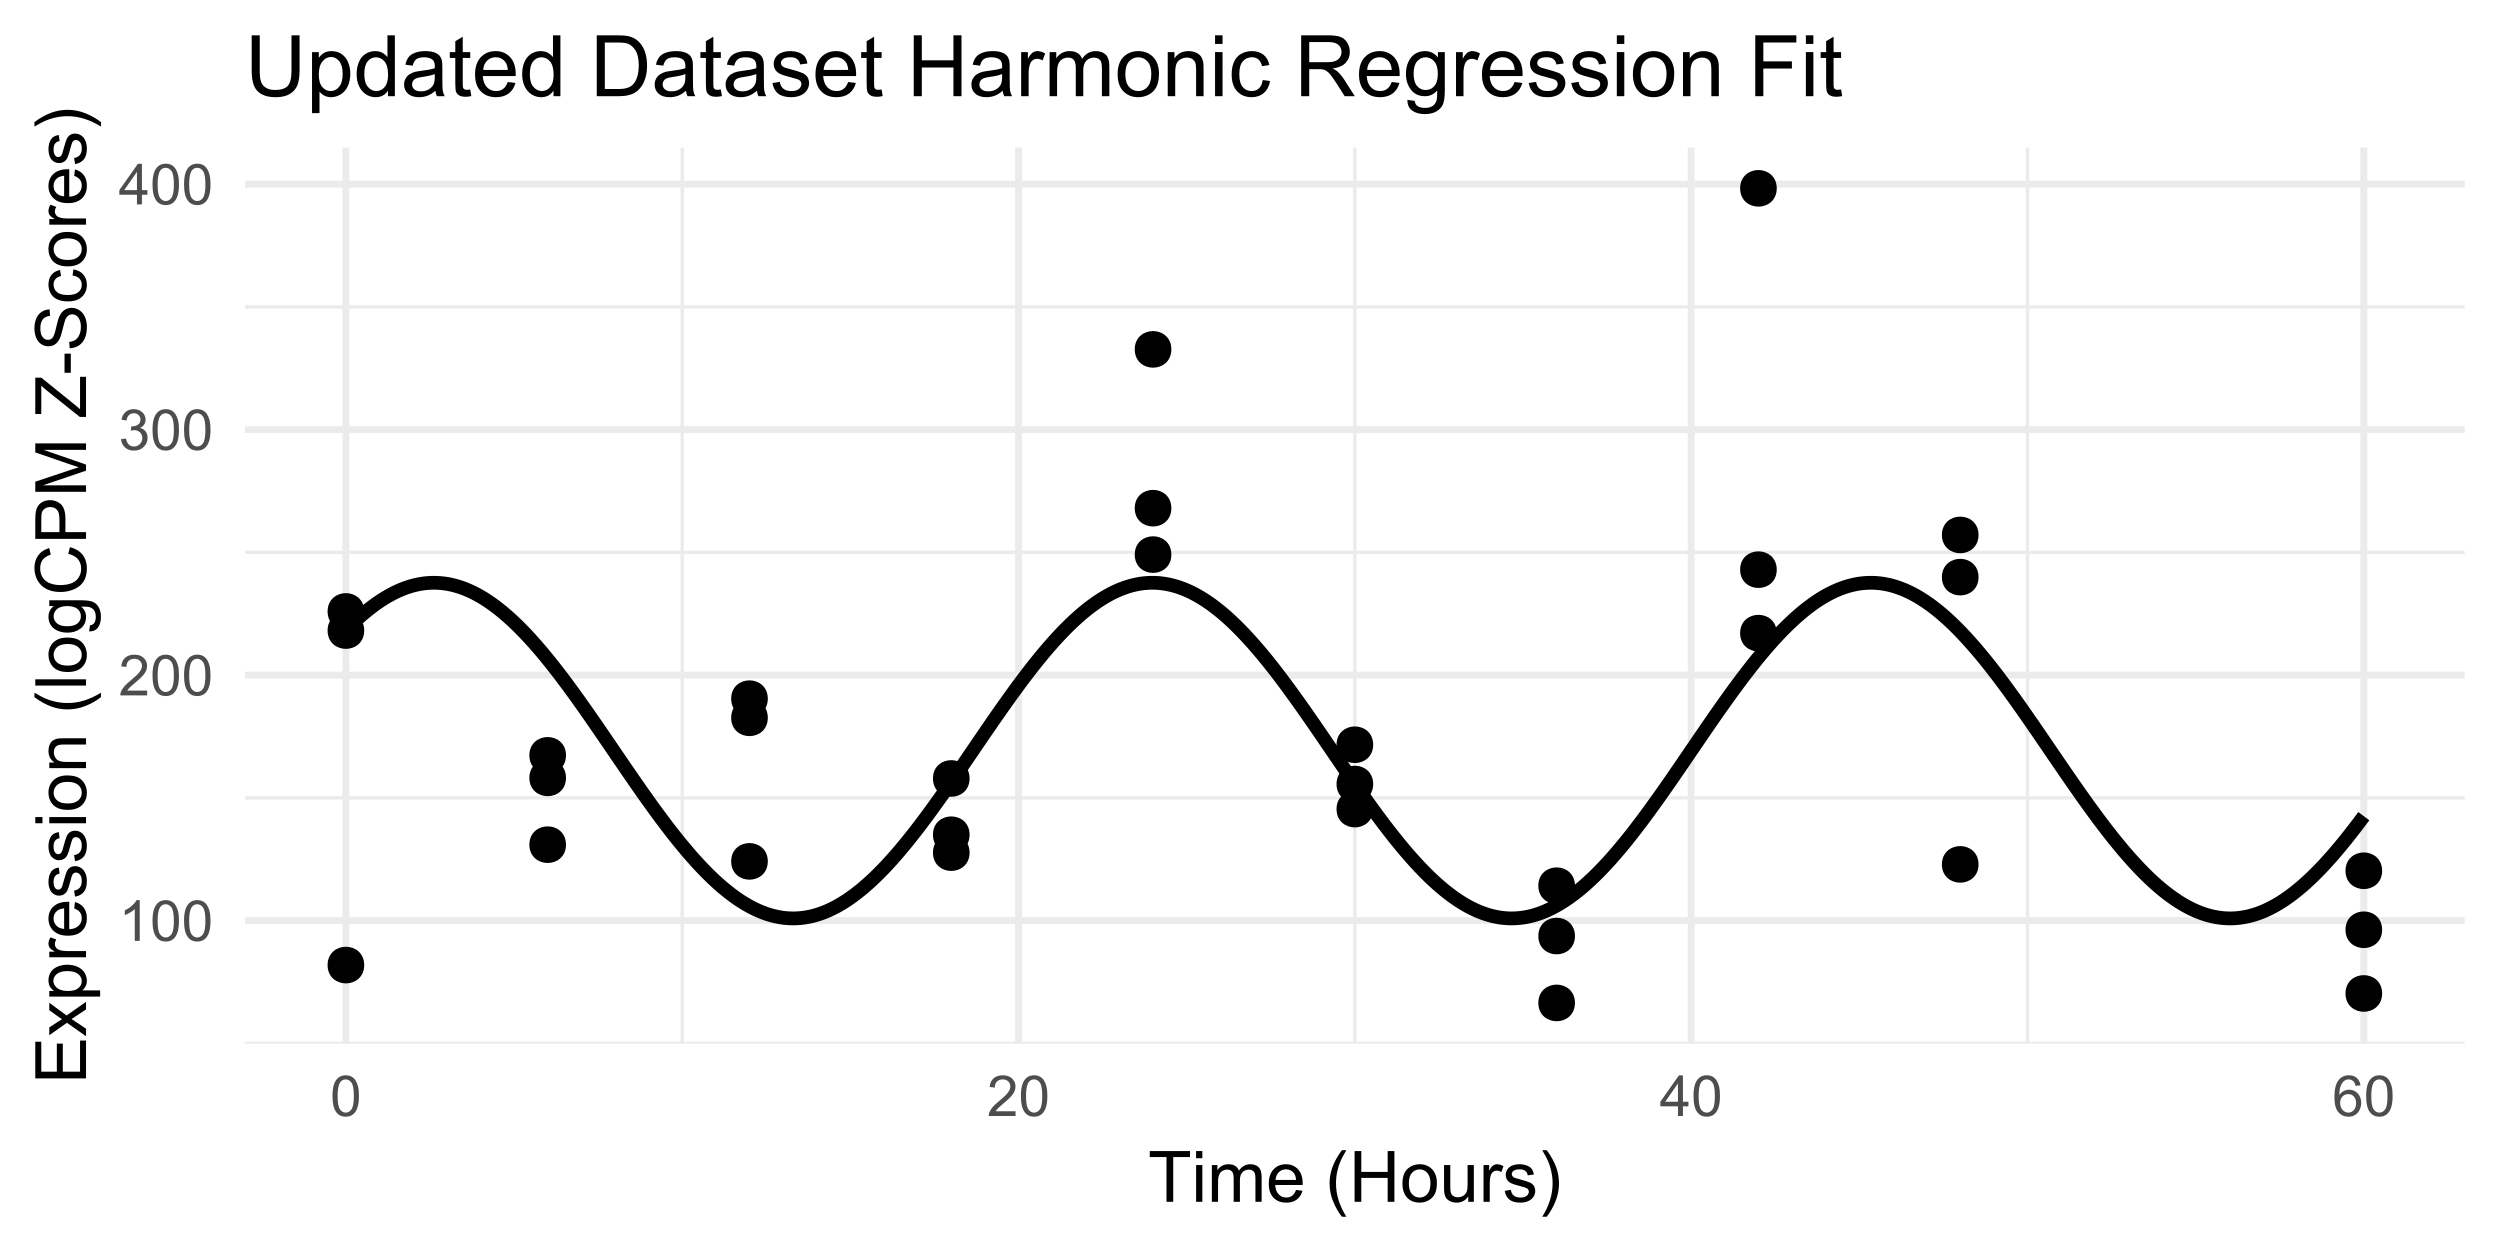 <?xml version="1.0" encoding="UTF-8"?>
<svg xmlns="http://www.w3.org/2000/svg" xmlns:xlink="http://www.w3.org/1999/xlink" width="388pt" height="194pt" viewBox="0 0 388 194" version="1.1">
<defs>
<g>
<symbol overflow="visible" id="glyph0-0">
<path style="stroke:none;" d="M 1.102 0 L 1.102 -5.5 L 5.5 -5.5 L 5.5 0 Z M 1.238 -0.137 L 5.363 -0.137 L 5.363 -5.363 L 1.238 -5.363 Z M 1.238 -0.137 "/>
</symbol>
<symbol overflow="visible" id="glyph0-1">
<path style="stroke:none;" d="M 3.277 0 L 2.504 0 L 2.504 -4.93 C 2.316 -4.75 2.074 -4.574 1.773 -4.395 C 1.469 -4.215 1.195 -4.082 0.957 -3.996 L 0.957 -4.742 C 1.387 -4.941 1.766 -5.188 2.09 -5.48 C 2.414 -5.77 2.645 -6.051 2.781 -6.324 L 3.277 -6.324 Z M 3.277 0 "/>
</symbol>
<symbol overflow="visible" id="glyph0-2">
<path style="stroke:none;" d="M 0.367 -3.105 C 0.363 -3.848 0.438 -4.445 0.594 -4.902 C 0.742 -5.355 0.973 -5.707 1.277 -5.953 C 1.578 -6.199 1.957 -6.32 2.418 -6.324 C 2.754 -6.32 3.051 -6.254 3.309 -6.121 C 3.562 -5.984 3.773 -5.789 3.938 -5.531 C 4.102 -5.273 4.23 -4.961 4.328 -4.594 C 4.422 -4.227 4.469 -3.73 4.473 -3.105 C 4.469 -2.367 4.395 -1.77 4.242 -1.316 C 4.09 -0.859 3.863 -0.508 3.562 -0.262 C 3.258 -0.016 2.875 0.105 2.418 0.109 C 1.809 0.105 1.332 -0.109 0.988 -0.547 C 0.57 -1.066 0.363 -1.922 0.367 -3.105 Z M 1.16 -3.105 C 1.16 -2.07 1.281 -1.379 1.523 -1.039 C 1.766 -0.695 2.062 -0.527 2.418 -0.527 C 2.773 -0.527 3.074 -0.699 3.316 -1.043 C 3.559 -1.387 3.68 -2.074 3.68 -3.105 C 3.68 -4.145 3.559 -4.832 3.316 -5.172 C 3.074 -5.512 2.77 -5.684 2.41 -5.684 C 2.051 -5.684 1.77 -5.531 1.559 -5.234 C 1.293 -4.844 1.16 -4.137 1.16 -3.105 Z M 1.16 -3.105 "/>
</symbol>
<symbol overflow="visible" id="glyph0-3">
<path style="stroke:none;" d="M 4.43 -0.742 L 4.43 0 L 0.266 0 C 0.258 -0.188 0.289 -0.367 0.355 -0.539 C 0.461 -0.82 0.629 -1.098 0.863 -1.375 C 1.094 -1.648 1.434 -1.965 1.879 -2.328 C 2.562 -2.887 3.023 -3.332 3.266 -3.664 C 3.5 -3.988 3.621 -4.301 3.625 -4.594 C 3.621 -4.898 3.512 -5.156 3.297 -5.367 C 3.074 -5.578 2.789 -5.684 2.441 -5.684 C 2.066 -5.684 1.77 -5.57 1.547 -5.348 C 1.32 -5.125 1.207 -4.816 1.207 -4.422 L 0.414 -4.504 C 0.465 -5.094 0.668 -5.543 1.027 -5.855 C 1.379 -6.164 1.855 -6.32 2.457 -6.324 C 3.059 -6.32 3.539 -6.152 3.891 -5.82 C 4.242 -5.484 4.418 -5.07 4.422 -4.578 C 4.418 -4.32 4.367 -4.074 4.266 -3.832 C 4.164 -3.59 3.992 -3.332 3.754 -3.062 C 3.512 -2.793 3.113 -2.426 2.562 -1.957 C 2.094 -1.566 1.797 -1.301 1.664 -1.16 C 1.531 -1.02 1.422 -0.879 1.34 -0.742 Z M 4.43 -0.742 "/>
</symbol>
<symbol overflow="visible" id="glyph0-4">
<path style="stroke:none;" d="M 0.371 -1.664 L 1.145 -1.766 C 1.23 -1.324 1.383 -1.008 1.598 -0.816 C 1.809 -0.621 2.066 -0.527 2.375 -0.527 C 2.734 -0.527 3.043 -0.652 3.297 -0.906 C 3.547 -1.156 3.672 -1.469 3.676 -1.844 C 3.672 -2.195 3.555 -2.488 3.324 -2.719 C 3.09 -2.949 2.797 -3.062 2.441 -3.066 C 2.293 -3.062 2.109 -3.035 1.895 -2.98 L 1.98 -3.66 C 2.031 -3.652 2.07 -3.648 2.105 -3.652 C 2.434 -3.648 2.73 -3.734 2.996 -3.91 C 3.254 -4.078 3.387 -4.344 3.391 -4.703 C 3.387 -4.984 3.289 -5.219 3.102 -5.406 C 2.906 -5.59 2.66 -5.684 2.359 -5.688 C 2.055 -5.684 1.805 -5.59 1.605 -5.402 C 1.402 -5.215 1.273 -4.93 1.219 -4.555 L 0.445 -4.691 C 0.539 -5.207 0.754 -5.609 1.09 -5.895 C 1.426 -6.18 1.844 -6.32 2.344 -6.324 C 2.688 -6.32 3.004 -6.246 3.293 -6.102 C 3.582 -5.953 3.801 -5.754 3.953 -5.5 C 4.105 -5.242 4.184 -4.973 4.184 -4.688 C 4.184 -4.414 4.109 -4.164 3.965 -3.945 C 3.816 -3.719 3.602 -3.543 3.316 -3.41 C 3.688 -3.324 3.977 -3.145 4.184 -2.875 C 4.391 -2.602 4.492 -2.262 4.496 -1.859 C 4.492 -1.305 4.293 -0.84 3.895 -0.461 C 3.492 -0.078 2.984 0.109 2.371 0.113 C 1.816 0.109 1.355 -0.051 0.992 -0.379 C 0.625 -0.707 0.418 -1.137 0.371 -1.664 Z M 0.371 -1.664 "/>
</symbol>
<symbol overflow="visible" id="glyph0-5">
<path style="stroke:none;" d="M 2.844 0 L 2.844 -1.508 L 0.113 -1.508 L 0.113 -2.219 L 2.988 -6.301 L 3.617 -6.301 L 3.617 -2.219 L 4.469 -2.219 L 4.469 -1.508 L 3.617 -1.508 L 3.617 0 Z M 2.844 -2.219 L 2.844 -5.059 L 0.871 -2.219 Z M 2.844 -2.219 "/>
</symbol>
<symbol overflow="visible" id="glyph0-6">
<path style="stroke:none;" d="M 4.379 -4.758 L 3.609 -4.695 C 3.539 -4.996 3.441 -5.219 3.316 -5.359 C 3.105 -5.574 2.848 -5.684 2.543 -5.688 C 2.297 -5.684 2.078 -5.617 1.895 -5.484 C 1.648 -5.305 1.457 -5.043 1.32 -4.703 C 1.176 -4.363 1.105 -3.879 1.102 -3.25 C 1.285 -3.531 1.512 -3.742 1.781 -3.879 C 2.051 -4.016 2.332 -4.082 2.629 -4.086 C 3.141 -4.082 3.578 -3.895 3.945 -3.516 C 4.305 -3.137 4.488 -2.645 4.492 -2.047 C 4.488 -1.648 4.402 -1.281 4.234 -0.941 C 4.062 -0.602 3.828 -0.34 3.531 -0.16 C 3.23 0.02 2.895 0.105 2.52 0.109 C 1.871 0.105 1.344 -0.129 0.941 -0.602 C 0.531 -1.074 0.328 -1.855 0.332 -2.949 C 0.328 -4.16 0.551 -5.047 1.004 -5.602 C 1.395 -6.082 1.926 -6.32 2.59 -6.324 C 3.086 -6.32 3.492 -6.184 3.809 -5.906 C 4.125 -5.629 4.312 -5.246 4.379 -4.758 Z M 1.219 -2.039 C 1.219 -1.773 1.273 -1.516 1.387 -1.273 C 1.5 -1.027 1.66 -0.844 1.863 -0.719 C 2.066 -0.59 2.277 -0.527 2.504 -0.527 C 2.828 -0.527 3.109 -0.656 3.348 -0.922 C 3.578 -1.184 3.695 -1.543 3.699 -2 C 3.695 -2.43 3.582 -2.773 3.352 -3.027 C 3.117 -3.273 2.824 -3.398 2.477 -3.402 C 2.121 -3.398 1.824 -3.273 1.582 -3.027 C 1.34 -2.773 1.219 -2.445 1.219 -2.039 Z M 1.219 -2.039 "/>
</symbol>
<symbol overflow="visible" id="glyph1-0">
<path style="stroke:none;" d="M 1.375 0 L 1.375 -6.875 L 6.875 -6.875 L 6.875 0 Z M 1.547 -0.172 L 6.703 -0.172 L 6.703 -6.703 L 1.547 -6.703 Z M 1.547 -0.172 "/>
</symbol>
<symbol overflow="visible" id="glyph1-1">
<path style="stroke:none;" d="M 2.852 0 L 2.852 -6.945 L 0.258 -6.945 L 0.258 -7.875 L 6.5 -7.875 L 6.5 -6.945 L 3.895 -6.945 L 3.895 0 Z M 2.852 0 "/>
</symbol>
<symbol overflow="visible" id="glyph1-2">
<path style="stroke:none;" d="M 0.73 -6.762 L 0.73 -7.875 L 1.695 -7.875 L 1.695 -6.762 Z M 0.73 0 L 0.73 -5.703 L 1.695 -5.703 L 1.695 0 Z M 0.73 0 "/>
</symbol>
<symbol overflow="visible" id="glyph1-3">
<path style="stroke:none;" d="M 0.727 0 L 0.727 -5.703 L 1.59 -5.703 L 1.59 -4.902 C 1.766 -5.18 2.004 -5.406 2.305 -5.578 C 2.598 -5.746 2.938 -5.828 3.32 -5.832 C 3.738 -5.828 4.086 -5.742 4.359 -5.566 C 4.629 -5.391 4.816 -5.145 4.93 -4.836 C 5.379 -5.496 5.969 -5.828 6.691 -5.832 C 7.254 -5.828 7.688 -5.672 7.996 -5.363 C 8.297 -5.047 8.449 -4.566 8.453 -3.914 L 8.453 0 L 7.492 0 L 7.492 -3.594 C 7.488 -3.977 7.457 -4.254 7.398 -4.426 C 7.332 -4.594 7.219 -4.734 7.059 -4.84 C 6.891 -4.941 6.695 -4.992 6.477 -4.996 C 6.07 -4.992 5.738 -4.859 5.477 -4.594 C 5.211 -4.328 5.078 -3.898 5.082 -3.312 L 5.082 0 L 4.113 0 L 4.113 -3.707 C 4.113 -4.133 4.031 -4.453 3.875 -4.672 C 3.715 -4.883 3.461 -4.992 3.105 -4.996 C 2.832 -4.992 2.578 -4.922 2.348 -4.781 C 2.117 -4.637 1.949 -4.426 1.848 -4.152 C 1.738 -3.875 1.688 -3.477 1.691 -2.961 L 1.691 0 Z M 0.727 0 "/>
</symbol>
<symbol overflow="visible" id="glyph1-4">
<path style="stroke:none;" d="M 4.629 -1.836 L 5.629 -1.715 C 5.469 -1.125 5.176 -0.672 4.75 -0.352 C 4.324 -0.031 3.781 0.129 3.121 0.129 C 2.281 0.129 1.617 -0.125 1.133 -0.641 C 0.641 -1.152 0.398 -1.875 0.402 -2.805 C 0.398 -3.762 0.645 -4.504 1.145 -5.035 C 1.637 -5.562 2.277 -5.828 3.066 -5.832 C 3.824 -5.828 4.449 -5.57 4.934 -5.051 C 5.418 -4.531 5.66 -3.801 5.66 -2.863 C 5.66 -2.805 5.656 -2.719 5.656 -2.605 L 1.402 -2.605 C 1.434 -1.977 1.613 -1.496 1.934 -1.164 C 2.25 -0.828 2.645 -0.66 3.125 -0.664 C 3.477 -0.66 3.781 -0.754 4.031 -0.945 C 4.281 -1.129 4.48 -1.426 4.629 -1.836 Z M 1.457 -3.398 L 4.641 -3.398 C 4.598 -3.879 4.473 -4.238 4.273 -4.48 C 3.961 -4.852 3.562 -5.039 3.078 -5.039 C 2.629 -5.039 2.258 -4.891 1.957 -4.594 C 1.652 -4.297 1.484 -3.898 1.457 -3.398 Z M 1.457 -3.398 "/>
</symbol>
<symbol overflow="visible" id="glyph1-5">
<path style="stroke:none;" d=""/>
</symbol>
<symbol overflow="visible" id="glyph1-6">
<path style="stroke:none;" d="M 2.574 2.316 C 2.035 1.637 1.586 0.852 1.219 -0.047 C 0.848 -0.949 0.66 -1.883 0.664 -2.852 C 0.66 -3.699 0.801 -4.516 1.078 -5.301 C 1.398 -6.203 1.895 -7.105 2.574 -8.008 L 3.266 -8.008 C 2.828 -7.262 2.543 -6.73 2.406 -6.414 C 2.184 -5.918 2.012 -5.402 1.891 -4.867 C 1.734 -4.195 1.656 -3.523 1.66 -2.848 C 1.656 -1.121 2.191 0.598 3.266 2.316 Z M 2.574 2.316 "/>
</symbol>
<symbol overflow="visible" id="glyph1-7">
<path style="stroke:none;" d="M 0.883 0 L 0.883 -7.875 L 1.922 -7.875 L 1.922 -4.641 L 6.016 -4.641 L 6.016 -7.875 L 7.059 -7.875 L 7.059 0 L 6.016 0 L 6.016 -3.711 L 1.922 -3.711 L 1.922 0 Z M 0.883 0 "/>
</symbol>
<symbol overflow="visible" id="glyph1-8">
<path style="stroke:none;" d="M 0.367 -2.852 C 0.363 -3.906 0.656 -4.688 1.246 -5.199 C 1.734 -5.617 2.332 -5.828 3.039 -5.832 C 3.82 -5.828 4.461 -5.574 4.961 -5.062 C 5.457 -4.547 5.707 -3.836 5.711 -2.934 C 5.707 -2.195 5.598 -1.617 5.379 -1.199 C 5.156 -0.777 4.832 -0.449 4.414 -0.219 C 3.992 0.016 3.535 0.129 3.039 0.129 C 2.238 0.129 1.594 -0.125 1.105 -0.637 C 0.609 -1.148 0.363 -1.887 0.367 -2.852 Z M 1.359 -2.852 C 1.359 -2.121 1.516 -1.574 1.836 -1.211 C 2.152 -0.844 2.555 -0.66 3.039 -0.664 C 3.516 -0.66 3.914 -0.844 4.234 -1.211 C 4.551 -1.574 4.711 -2.133 4.715 -2.883 C 4.711 -3.586 4.551 -4.117 4.234 -4.484 C 3.91 -4.844 3.512 -5.027 3.039 -5.031 C 2.555 -5.027 2.152 -4.848 1.836 -4.488 C 1.516 -4.129 1.359 -3.582 1.359 -2.852 Z M 1.359 -2.852 "/>
</symbol>
<symbol overflow="visible" id="glyph1-9">
<path style="stroke:none;" d="M 4.465 0 L 4.465 -0.836 C 4.02 -0.191 3.414 0.129 2.652 0.129 C 2.312 0.129 2 0.066 1.711 -0.062 C 1.418 -0.191 1.199 -0.355 1.059 -0.551 C 0.914 -0.746 0.816 -0.984 0.762 -1.266 C 0.723 -1.453 0.703 -1.754 0.703 -2.172 L 0.703 -5.703 L 1.672 -5.703 L 1.672 -2.539 C 1.668 -2.031 1.688 -1.691 1.73 -1.52 C 1.785 -1.262 1.914 -1.062 2.113 -0.922 C 2.309 -0.773 2.555 -0.703 2.848 -0.703 C 3.137 -0.703 3.406 -0.777 3.66 -0.926 C 3.914 -1.074 4.094 -1.273 4.199 -1.531 C 4.305 -1.785 4.359 -2.16 4.359 -2.648 L 4.359 -5.703 L 5.328 -5.703 L 5.328 0 Z M 4.465 0 "/>
</symbol>
<symbol overflow="visible" id="glyph1-10">
<path style="stroke:none;" d="M 0.715 0 L 0.715 -5.703 L 1.586 -5.703 L 1.586 -4.84 C 1.805 -5.242 2.008 -5.508 2.199 -5.637 C 2.383 -5.766 2.59 -5.828 2.82 -5.832 C 3.141 -5.828 3.473 -5.727 3.812 -5.523 L 3.48 -4.625 C 3.242 -4.762 3.004 -4.832 2.773 -4.836 C 2.555 -4.832 2.363 -4.77 2.199 -4.645 C 2.027 -4.516 1.91 -4.34 1.844 -4.113 C 1.73 -3.77 1.676 -3.391 1.68 -2.984 L 1.68 0 Z M 0.715 0 "/>
</symbol>
<symbol overflow="visible" id="glyph1-11">
<path style="stroke:none;" d="M 0.34 -1.703 L 1.293 -1.852 C 1.344 -1.469 1.492 -1.172 1.742 -0.969 C 1.984 -0.762 2.328 -0.66 2.773 -0.664 C 3.211 -0.66 3.539 -0.75 3.758 -0.934 C 3.969 -1.113 4.078 -1.328 4.082 -1.574 C 4.078 -1.789 3.984 -1.961 3.797 -2.09 C 3.664 -2.172 3.332 -2.281 2.809 -2.418 C 2.098 -2.594 1.605 -2.75 1.332 -2.883 C 1.055 -3.012 0.848 -3.191 0.711 -3.422 C 0.566 -3.652 0.496 -3.906 0.5 -4.188 C 0.496 -4.441 0.555 -4.676 0.672 -4.895 C 0.785 -5.105 0.945 -5.289 1.148 -5.438 C 1.297 -5.547 1.5 -5.637 1.762 -5.715 C 2.02 -5.789 2.301 -5.828 2.602 -5.832 C 3.047 -5.828 3.438 -5.766 3.777 -5.637 C 4.113 -5.508 4.363 -5.332 4.527 -5.113 C 4.688 -4.891 4.797 -4.598 4.859 -4.234 L 3.914 -4.102 C 3.871 -4.395 3.746 -4.621 3.543 -4.789 C 3.336 -4.953 3.043 -5.039 2.668 -5.039 C 2.223 -5.039 1.906 -4.965 1.719 -4.816 C 1.523 -4.668 1.43 -4.496 1.434 -4.301 C 1.43 -4.176 1.469 -4.062 1.551 -3.965 C 1.629 -3.859 1.754 -3.773 1.922 -3.707 C 2.016 -3.668 2.301 -3.586 2.777 -3.461 C 3.461 -3.273 3.938 -3.121 4.207 -3.008 C 4.477 -2.891 4.688 -2.723 4.844 -2.504 C 4.996 -2.277 5.074 -2.004 5.074 -1.676 C 5.074 -1.352 4.98 -1.047 4.793 -0.766 C 4.605 -0.48 4.332 -0.262 3.98 -0.105 C 3.621 0.051 3.223 0.129 2.777 0.129 C 2.035 0.129 1.469 -0.023 1.082 -0.332 C 0.691 -0.641 0.445 -1.098 0.34 -1.703 Z M 0.34 -1.703 "/>
</symbol>
<symbol overflow="visible" id="glyph1-12">
<path style="stroke:none;" d="M 1.359 2.316 L 0.664 2.316 C 1.734 0.598 2.273 -1.121 2.273 -2.848 C 2.273 -3.52 2.195 -4.188 2.039 -4.852 C 1.918 -5.387 1.746 -5.902 1.531 -6.398 C 1.387 -6.719 1.098 -7.254 0.664 -8.008 L 1.359 -8.008 C 2.031 -7.105 2.527 -6.203 2.852 -5.301 C 3.125 -4.516 3.262 -3.699 3.266 -2.852 C 3.262 -1.883 3.078 -0.949 2.707 -0.047 C 2.336 0.852 1.887 1.637 1.359 2.316 Z M 1.359 2.316 "/>
</symbol>
<symbol overflow="visible" id="glyph2-0">
<path style="stroke:none;" d="M 0 -1.375 L -6.875 -1.375 L -6.875 -6.875 L 0 -6.875 Z M -0.172 -1.547 L -0.172 -6.703 L -6.703 -6.703 L -6.703 -1.547 Z M -0.172 -1.547 "/>
</symbol>
<symbol overflow="visible" id="glyph2-1">
<path style="stroke:none;" d="M 0 -0.871 L -7.875 -0.871 L -7.875 -6.562 L -6.945 -6.562 L -6.945 -1.914 L -4.531 -1.914 L -4.531 -6.27 L -3.609 -6.27 L -3.609 -1.914 L -0.93 -1.914 L -0.93 -6.746 L 0 -6.746 Z M 0 -0.871 "/>
</symbol>
<symbol overflow="visible" id="glyph2-2">
<path style="stroke:none;" d="M 0 -0.082 L -2.965 -2.164 L -5.703 -0.238 L -5.703 -1.445 L -4.367 -2.32 C -4.109 -2.484 -3.898 -2.617 -3.727 -2.719 C -3.961 -2.875 -4.168 -3.02 -4.355 -3.152 L -5.703 -4.113 L -5.703 -5.27 L -3.02 -3.297 L 0 -5.418 L 0 -4.234 L -1.773 -3.062 L -2.25 -2.75 L 0 -1.25 Z M 0 -0.082 "/>
</symbol>
<symbol overflow="visible" id="glyph2-3">
<path style="stroke:none;" d="M 2.188 -0.727 L -5.703 -0.727 L -5.703 -1.605 L -4.961 -1.605 C -5.25 -1.812 -5.469 -2.047 -5.613 -2.309 C -5.758 -2.57 -5.828 -2.887 -5.832 -3.262 C -5.828 -3.746 -5.703 -4.176 -5.457 -4.551 C -5.203 -4.922 -4.852 -5.203 -4.395 -5.391 C -3.938 -5.578 -3.438 -5.672 -2.895 -5.676 C -2.309 -5.672 -1.781 -5.566 -1.316 -5.359 C -0.848 -5.148 -0.488 -4.844 -0.242 -4.449 C 0.008 -4.047 0.129 -3.629 0.129 -3.191 C 0.129 -2.867 0.062 -2.578 -0.074 -2.32 C -0.207 -2.062 -0.379 -1.852 -0.59 -1.691 L 2.188 -1.691 Z M -2.82 -1.602 C -2.082 -1.598 -1.539 -1.746 -1.191 -2.047 C -0.836 -2.34 -0.66 -2.699 -0.664 -3.125 C -0.66 -3.551 -0.844 -3.918 -1.211 -4.227 C -1.574 -4.531 -2.137 -4.688 -2.898 -4.688 C -3.625 -4.688 -4.168 -4.535 -4.531 -4.238 C -4.891 -3.938 -5.074 -3.582 -5.074 -3.168 C -5.074 -2.754 -4.879 -2.391 -4.496 -2.074 C -4.109 -1.758 -3.551 -1.598 -2.82 -1.602 Z M -2.82 -1.602 "/>
</symbol>
<symbol overflow="visible" id="glyph2-4">
<path style="stroke:none;" d="M 0 -0.715 L -5.703 -0.715 L -5.703 -1.586 L -4.84 -1.586 C -5.242 -1.805 -5.508 -2.008 -5.637 -2.199 C -5.766 -2.383 -5.828 -2.59 -5.832 -2.82 C -5.828 -3.141 -5.727 -3.473 -5.523 -3.812 L -4.625 -3.48 C -4.762 -3.242 -4.832 -3.004 -4.836 -2.773 C -4.832 -2.555 -4.77 -2.363 -4.645 -2.199 C -4.516 -2.027 -4.34 -1.91 -4.113 -1.844 C -3.77 -1.73 -3.391 -1.676 -2.984 -1.68 L 0 -1.68 Z M 0 -0.715 "/>
</symbol>
<symbol overflow="visible" id="glyph2-5">
<path style="stroke:none;" d="M -1.836 -4.629 L -1.715 -5.629 C -1.125 -5.469 -0.672 -5.176 -0.352 -4.75 C -0.031 -4.324 0.129 -3.781 0.129 -3.121 C 0.129 -2.281 -0.125 -1.617 -0.641 -1.133 C -1.152 -0.641 -1.875 -0.398 -2.805 -0.402 C -3.762 -0.398 -4.504 -0.645 -5.035 -1.145 C -5.562 -1.637 -5.828 -2.277 -5.832 -3.066 C -5.828 -3.824 -5.57 -4.449 -5.051 -4.934 C -4.531 -5.418 -3.801 -5.66 -2.863 -5.66 C -2.805 -5.66 -2.719 -5.656 -2.605 -5.656 L -2.605 -1.402 C -1.977 -1.434 -1.496 -1.613 -1.164 -1.934 C -0.828 -2.25 -0.66 -2.645 -0.664 -3.125 C -0.66 -3.477 -0.754 -3.781 -0.941 -4.031 C -1.125 -4.281 -1.422 -4.48 -1.836 -4.629 Z M -3.398 -1.457 L -3.398 -4.641 C -3.879 -4.598 -4.238 -4.473 -4.48 -4.273 C -4.852 -3.961 -5.039 -3.562 -5.039 -3.078 C -5.039 -2.629 -4.891 -2.258 -4.594 -1.957 C -4.297 -1.652 -3.898 -1.484 -3.398 -1.457 Z M -3.398 -1.457 "/>
</symbol>
<symbol overflow="visible" id="glyph2-6">
<path style="stroke:none;" d="M -1.703 -0.34 L -1.852 -1.293 C -1.469 -1.344 -1.172 -1.492 -0.969 -1.742 C -0.762 -1.984 -0.66 -2.328 -0.664 -2.773 C -0.66 -3.211 -0.75 -3.539 -0.934 -3.758 C -1.113 -3.969 -1.328 -4.078 -1.574 -4.082 C -1.789 -4.078 -1.961 -3.984 -2.09 -3.797 C -2.172 -3.664 -2.281 -3.332 -2.418 -2.809 C -2.594 -2.098 -2.75 -1.609 -2.883 -1.336 C -3.012 -1.062 -3.191 -0.852 -3.422 -0.711 C -3.652 -0.566 -3.906 -0.496 -4.188 -0.5 C -4.441 -0.496 -4.676 -0.555 -4.895 -0.672 C -5.105 -0.785 -5.289 -0.945 -5.438 -1.148 C -5.547 -1.297 -5.637 -1.5 -5.715 -1.762 C -5.789 -2.02 -5.828 -2.301 -5.832 -2.602 C -5.828 -3.047 -5.766 -3.438 -5.637 -3.777 C -5.508 -4.113 -5.332 -4.363 -5.113 -4.527 C -4.891 -4.688 -4.598 -4.797 -4.234 -4.859 L -4.102 -3.914 C -4.395 -3.871 -4.621 -3.746 -4.789 -3.543 C -4.953 -3.336 -5.039 -3.043 -5.039 -2.668 C -5.039 -2.223 -4.965 -1.906 -4.816 -1.719 C -4.668 -1.523 -4.496 -1.43 -4.301 -1.434 C -4.176 -1.43 -4.062 -1.469 -3.965 -1.551 C -3.859 -1.629 -3.773 -1.754 -3.707 -1.922 C -3.668 -2.016 -3.586 -2.301 -3.461 -2.777 C -3.273 -3.461 -3.121 -3.938 -3.008 -4.207 C -2.891 -4.477 -2.723 -4.688 -2.5 -4.844 C -2.277 -4.996 -2.004 -5.074 -1.676 -5.074 C -1.352 -5.074 -1.047 -4.98 -0.766 -4.793 C -0.48 -4.605 -0.262 -4.332 -0.105 -3.98 C 0.051 -3.621 0.129 -3.223 0.129 -2.777 C 0.129 -2.035 -0.023 -1.469 -0.332 -1.082 C -0.641 -0.691 -1.098 -0.445 -1.703 -0.34 Z M -1.703 -0.34 "/>
</symbol>
<symbol overflow="visible" id="glyph2-7">
<path style="stroke:none;" d="M -6.762 -0.73 L -7.875 -0.73 L -7.875 -1.699 L -6.762 -1.699 Z M 0 -0.73 L -5.703 -0.73 L -5.703 -1.699 L 0 -1.695 Z M 0 -0.73 "/>
</symbol>
<symbol overflow="visible" id="glyph2-8">
<path style="stroke:none;" d="M -2.852 -0.367 C -3.906 -0.363 -4.688 -0.656 -5.199 -1.246 C -5.617 -1.734 -5.828 -2.332 -5.832 -3.039 C -5.828 -3.82 -5.574 -4.461 -5.062 -4.961 C -4.547 -5.457 -3.836 -5.707 -2.934 -5.711 C -2.195 -5.707 -1.617 -5.598 -1.199 -5.379 C -0.777 -5.156 -0.449 -4.832 -0.219 -4.414 C 0.016 -3.992 0.129 -3.535 0.129 -3.039 C 0.129 -2.238 -0.125 -1.594 -0.637 -1.105 C -1.148 -0.609 -1.887 -0.363 -2.852 -0.367 Z M -2.852 -1.359 C -2.121 -1.359 -1.574 -1.516 -1.211 -1.836 C -0.844 -2.152 -0.66 -2.555 -0.664 -3.039 C -0.66 -3.516 -0.844 -3.914 -1.211 -4.234 C -1.574 -4.551 -2.133 -4.711 -2.883 -4.715 C -3.586 -4.711 -4.117 -4.551 -4.484 -4.234 C -4.844 -3.91 -5.027 -3.512 -5.031 -3.039 C -5.027 -2.555 -4.848 -2.152 -4.488 -1.836 C -4.129 -1.516 -3.582 -1.359 -2.852 -1.359 Z M -2.852 -1.359 "/>
</symbol>
<symbol overflow="visible" id="glyph2-9">
<path style="stroke:none;" d="M 0 -0.727 L -5.703 -0.727 L -5.703 -1.594 L -4.895 -1.594 C -5.516 -2.012 -5.828 -2.617 -5.832 -3.41 C -5.828 -3.754 -5.766 -4.066 -5.645 -4.355 C -5.52 -4.641 -5.359 -4.859 -5.16 -5.004 C -4.957 -5.145 -4.719 -5.242 -4.445 -5.305 C -4.266 -5.336 -3.953 -5.355 -3.508 -5.359 L 0 -5.359 L 0 -4.395 L -3.469 -4.395 C -3.863 -4.395 -4.156 -4.355 -4.352 -4.281 C -4.543 -4.203 -4.699 -4.07 -4.82 -3.879 C -4.934 -3.688 -4.992 -3.461 -4.996 -3.207 C -4.992 -2.793 -4.859 -2.438 -4.602 -2.141 C -4.336 -1.836 -3.844 -1.688 -3.117 -1.691 L 0 -1.691 Z M 0 -0.727 "/>
</symbol>
<symbol overflow="visible" id="glyph2-10">
<path style="stroke:none;" d=""/>
</symbol>
<symbol overflow="visible" id="glyph2-11">
<path style="stroke:none;" d="M 2.316 -2.574 C 1.637 -2.035 0.852 -1.586 -0.047 -1.219 C -0.949 -0.852 -1.883 -0.668 -2.852 -0.668 C -3.699 -0.668 -4.516 -0.805 -5.301 -1.078 C -6.203 -1.398 -7.105 -1.895 -8.008 -2.574 L -8.008 -3.266 C -7.262 -2.828 -6.73 -2.543 -6.414 -2.406 C -5.918 -2.184 -5.402 -2.012 -4.867 -1.891 C -4.195 -1.734 -3.523 -1.656 -2.848 -1.66 C -1.121 -1.656 0.598 -2.191 2.316 -3.266 Z M 2.316 -2.574 "/>
</symbol>
<symbol overflow="visible" id="glyph2-12">
<path style="stroke:none;" d="M 0 -0.703 L -7.875 -0.703 L -7.875 -1.672 L 0 -1.672 Z M 0 -0.703 "/>
</symbol>
<symbol overflow="visible" id="glyph2-13">
<path style="stroke:none;" d="M 0.473 -0.547 L 0.613 -1.488 C 0.898 -1.527 1.109 -1.637 1.246 -1.816 C 1.422 -2.055 1.512 -2.379 1.516 -2.797 C 1.512 -3.242 1.422 -3.59 1.246 -3.832 C 1.062 -4.074 0.812 -4.238 0.496 -4.328 C 0.297 -4.379 -0.113 -4.402 -0.746 -4.398 C -0.246 -3.973 0 -3.445 0 -2.82 C 0 -2.031 -0.281 -1.426 -0.848 -1 C -1.41 -0.566 -2.09 -0.352 -2.883 -0.355 C -3.426 -0.352 -3.926 -0.449 -4.391 -0.648 C -4.848 -0.844 -5.203 -1.129 -5.457 -1.504 C -5.703 -1.875 -5.828 -2.316 -5.832 -2.824 C -5.828 -3.496 -5.559 -4.051 -5.016 -4.492 L -5.703 -4.492 L -5.703 -5.383 L -0.773 -5.383 C 0.113 -5.379 0.742 -5.289 1.113 -5.109 C 1.484 -4.93 1.777 -4.641 1.992 -4.25 C 2.207 -3.855 2.312 -3.375 2.316 -2.805 C 2.312 -2.121 2.16 -1.57 1.855 -1.152 C 1.547 -0.734 1.086 -0.531 0.473 -0.547 Z M -2.953 -1.348 C -2.203 -1.348 -1.656 -1.496 -1.316 -1.793 C -0.969 -2.09 -0.797 -2.461 -0.801 -2.91 C -0.797 -3.352 -0.969 -3.723 -1.312 -4.027 C -1.652 -4.324 -2.188 -4.477 -2.922 -4.48 C -3.617 -4.477 -4.145 -4.32 -4.5 -4.016 C -4.852 -3.703 -5.027 -3.332 -5.031 -2.895 C -5.027 -2.465 -4.852 -2.098 -4.508 -1.797 C -4.156 -1.496 -3.641 -1.348 -2.953 -1.348 Z M -2.953 -1.348 "/>
</symbol>
<symbol overflow="visible" id="glyph2-14">
<path style="stroke:none;" d="M -2.762 -6.469 L -2.496 -7.508 C -1.641 -7.285 -0.988 -6.895 -0.539 -6.328 C -0.094 -5.758 0.129 -5.062 0.133 -4.25 C 0.129 -3.398 -0.039 -2.707 -0.383 -2.176 C -0.727 -1.641 -1.227 -1.238 -1.883 -0.961 C -2.535 -0.684 -3.242 -0.543 -3.996 -0.547 C -4.816 -0.543 -5.531 -0.699 -6.141 -1.016 C -6.75 -1.328 -7.211 -1.777 -7.531 -2.355 C -7.844 -2.934 -8.004 -3.57 -8.008 -4.266 C -8.004 -5.051 -7.805 -5.711 -7.406 -6.25 C -7.004 -6.785 -6.438 -7.16 -5.715 -7.375 L -5.473 -6.348 C -6.043 -6.16 -6.457 -5.895 -6.723 -5.551 C -6.98 -5.199 -7.113 -4.766 -7.117 -4.242 C -7.113 -3.637 -6.969 -3.129 -6.68 -2.727 C -6.391 -2.316 -6 -2.031 -5.512 -1.867 C -5.023 -1.699 -4.52 -1.617 -4 -1.621 C -3.328 -1.617 -2.742 -1.715 -2.246 -1.914 C -1.746 -2.105 -1.375 -2.41 -1.129 -2.824 C -0.879 -3.234 -0.754 -3.68 -0.758 -4.164 C -0.754 -4.746 -0.922 -5.238 -1.262 -5.645 C -1.594 -6.043 -2.094 -6.32 -2.762 -6.469 Z M -2.762 -6.469 "/>
</symbol>
<symbol overflow="visible" id="glyph2-15">
<path style="stroke:none;" d="M 0 -0.848 L -7.875 -0.848 L -7.875 -3.82 C -7.875 -4.34 -7.848 -4.738 -7.797 -5.016 C -7.73 -5.402 -7.609 -5.727 -7.43 -5.988 C -7.25 -6.25 -6.996 -6.461 -6.672 -6.621 C -6.344 -6.777 -5.984 -6.855 -5.598 -6.859 C -4.926 -6.855 -4.359 -6.641 -3.895 -6.219 C -3.43 -5.789 -3.199 -5.02 -3.199 -3.91 L -3.203 -1.891 L 0 -1.891 Z M -4.129 -1.891 L -4.129 -3.926 C -4.125 -4.598 -4.25 -5.074 -4.504 -5.359 C -4.754 -5.641 -5.105 -5.781 -5.562 -5.785 C -5.891 -5.781 -6.176 -5.699 -6.41 -5.535 C -6.645 -5.367 -6.797 -5.148 -6.875 -4.875 C -6.918 -4.699 -6.941 -4.375 -6.945 -3.906 L -6.945 -1.891 Z M -4.129 -1.891 "/>
</symbol>
<symbol overflow="visible" id="glyph2-16">
<path style="stroke:none;" d="M 0 -0.816 L -7.875 -0.816 L -7.875 -2.387 L -2.297 -4.25 C -1.777 -4.418 -1.387 -4.543 -1.133 -4.625 C -1.414 -4.711 -1.836 -4.852 -2.395 -5.043 L -7.875 -6.93 L -7.875 -8.332 L 0 -8.332 L 0 -7.328 L -6.59 -7.328 L 0 -5.039 L 0 -4.098 L -6.703 -1.82 L 0 -1.82 Z M 0 -0.816 "/>
</symbol>
<symbol overflow="visible" id="glyph2-17">
<path style="stroke:none;" d="M 0 -0.219 L -0.969 -0.219 L -6.012 -4.254 C -6.367 -4.539 -6.676 -4.809 -6.945 -5.07 L -6.945 -0.676 L -7.875 -0.676 L -7.875 -6.316 L -6.945 -6.316 L -1.48 -1.895 L -0.93 -1.418 L -0.93 -6.445 L 0 -6.445 Z M 0 -0.219 "/>
</symbol>
<symbol overflow="visible" id="glyph2-18">
<path style="stroke:none;" d="M -2.363 -0.348 L -3.336 -0.348 L -3.336 -3.32 L -2.363 -3.32 Z M -2.363 -0.348 "/>
</symbol>
<symbol overflow="visible" id="glyph2-19">
<path style="stroke:none;" d="M -2.531 -0.496 L -2.617 -1.477 C -2.219 -1.523 -1.895 -1.629 -1.645 -1.801 C -1.391 -1.969 -1.188 -2.234 -1.031 -2.594 C -0.875 -2.949 -0.797 -3.352 -0.801 -3.805 C -0.797 -4.195 -0.855 -4.547 -0.977 -4.855 C -1.094 -5.156 -1.258 -5.383 -1.465 -5.535 C -1.668 -5.68 -1.891 -5.754 -2.137 -5.758 C -2.383 -5.754 -2.598 -5.684 -2.785 -5.543 C -2.965 -5.398 -3.121 -5.16 -3.25 -4.836 C -3.328 -4.617 -3.457 -4.148 -3.633 -3.43 C -3.805 -2.703 -3.969 -2.199 -4.125 -1.914 C -4.32 -1.535 -4.562 -1.254 -4.859 -1.07 C -5.148 -0.887 -5.477 -0.797 -5.84 -0.797 C -6.234 -0.797 -6.605 -0.906 -6.953 -1.133 C -7.297 -1.355 -7.559 -1.688 -7.738 -2.121 C -7.914 -2.555 -8.004 -3.035 -8.008 -3.566 C -8.004 -4.148 -7.91 -4.664 -7.727 -5.109 C -7.535 -5.555 -7.258 -5.898 -6.895 -6.141 C -6.527 -6.379 -6.113 -6.508 -5.656 -6.527 L -5.582 -5.527 C -6.078 -5.469 -6.453 -5.289 -6.707 -4.98 C -6.961 -4.668 -7.09 -4.211 -7.09 -3.609 C -7.09 -2.977 -6.973 -2.516 -6.742 -2.23 C -6.512 -1.941 -6.234 -1.797 -5.906 -1.801 C -5.625 -1.797 -5.391 -1.898 -5.211 -2.105 C -5.023 -2.301 -4.836 -2.824 -4.648 -3.676 C -4.453 -4.52 -4.289 -5.102 -4.148 -5.418 C -3.934 -5.875 -3.664 -6.215 -3.34 -6.434 C -3.016 -6.652 -2.641 -6.762 -2.223 -6.762 C -1.801 -6.762 -1.406 -6.641 -1.039 -6.402 C -0.664 -6.16 -0.379 -5.816 -0.176 -5.367 C 0.027 -4.918 0.129 -4.41 0.133 -3.852 C 0.129 -3.133 0.027 -2.535 -0.176 -2.059 C -0.383 -1.574 -0.695 -1.199 -1.113 -0.926 C -1.531 -0.652 -2.004 -0.508 -2.531 -0.496 Z M -2.531 -0.496 "/>
</symbol>
<symbol overflow="visible" id="glyph2-20">
<path style="stroke:none;" d="M -2.09 -4.445 L -1.965 -5.398 C -1.309 -5.289 -0.797 -5.023 -0.426 -4.598 C -0.055 -4.168 0.129 -3.645 0.129 -3.023 C 0.129 -2.242 -0.125 -1.613 -0.637 -1.141 C -1.145 -0.664 -1.875 -0.426 -2.832 -0.43 C -3.441 -0.426 -3.98 -0.527 -4.445 -0.734 C -4.906 -0.938 -5.254 -1.25 -5.484 -1.668 C -5.715 -2.082 -5.828 -2.535 -5.832 -3.031 C -5.828 -3.645 -5.672 -4.152 -5.363 -4.547 C -5.047 -4.941 -4.602 -5.191 -4.027 -5.305 L -3.883 -4.367 C -4.262 -4.273 -4.551 -4.117 -4.746 -3.891 C -4.941 -3.664 -5.039 -3.387 -5.039 -3.066 C -5.039 -2.574 -4.863 -2.18 -4.516 -1.879 C -4.164 -1.57 -3.613 -1.418 -2.859 -1.422 C -2.09 -1.418 -1.531 -1.566 -1.184 -1.863 C -0.836 -2.156 -0.66 -2.539 -0.664 -3.012 C -0.66 -3.391 -0.777 -3.707 -1.012 -3.961 C -1.242 -4.215 -1.602 -4.375 -2.09 -4.445 Z M -2.09 -4.445 "/>
</symbol>
<symbol overflow="visible" id="glyph2-21">
<path style="stroke:none;" d="M 2.316 -1.359 L 2.316 -0.664 C 0.598 -1.734 -1.121 -2.273 -2.848 -2.273 C -3.52 -2.273 -4.188 -2.195 -4.852 -2.043 C -5.387 -1.918 -5.902 -1.746 -6.398 -1.531 C -6.719 -1.387 -7.254 -1.102 -8.008 -0.668 L -8.008 -1.359 C -7.105 -2.031 -6.203 -2.527 -5.301 -2.852 C -4.516 -3.125 -3.699 -3.262 -2.852 -3.266 C -1.883 -3.262 -0.949 -3.078 -0.047 -2.707 C 0.852 -2.336 1.637 -1.887 2.316 -1.359 Z M 2.316 -1.359 "/>
</symbol>
<symbol overflow="visible" id="glyph3-0">
<path style="stroke:none;" d="M 1.648 0 L 1.648 -8.25 L 8.25 -8.25 L 8.25 0 Z M 1.855 -0.207 L 8.043 -0.207 L 8.043 -8.043 L 1.855 -8.043 Z M 1.855 -0.207 "/>
</symbol>
<symbol overflow="visible" id="glyph3-1">
<path style="stroke:none;" d="M 7.219 -9.449 L 8.469 -9.449 L 8.469 -3.988 C 8.465 -3.039 8.359 -2.285 8.145 -1.727 C 7.93 -1.168 7.539 -0.715 6.98 -0.363 C 6.418 -0.016 5.684 0.156 4.777 0.16 C 3.887 0.156 3.164 0.008 2.602 -0.297 C 2.039 -0.598 1.637 -1.039 1.398 -1.621 C 1.156 -2.195 1.035 -2.984 1.039 -3.988 L 1.039 -9.449 L 2.289 -9.449 L 2.289 -3.996 C 2.285 -3.176 2.359 -2.57 2.516 -2.18 C 2.664 -1.789 2.926 -1.488 3.301 -1.281 C 3.668 -1.07 4.125 -0.965 4.668 -0.969 C 5.586 -0.965 6.242 -1.176 6.633 -1.594 C 7.023 -2.008 7.219 -2.809 7.219 -3.996 Z M 7.219 -9.449 "/>
</symbol>
<symbol overflow="visible" id="glyph3-2">
<path style="stroke:none;" d="M 0.871 2.625 L 0.871 -6.844 L 1.926 -6.844 L 1.926 -5.957 C 2.172 -6.301 2.453 -6.562 2.77 -6.738 C 3.082 -6.91 3.465 -6.996 3.914 -7 C 4.496 -6.996 5.008 -6.844 5.457 -6.547 C 5.902 -6.242 6.242 -5.82 6.469 -5.273 C 6.695 -4.727 6.809 -4.125 6.812 -3.473 C 6.809 -2.77 6.684 -2.141 6.434 -1.582 C 6.184 -1.02 5.816 -0.59 5.34 -0.293 C 4.855 0.004 4.352 0.152 3.828 0.156 C 3.438 0.152 3.094 0.074 2.789 -0.09 C 2.48 -0.25 2.227 -0.457 2.031 -0.711 L 2.031 2.625 Z M 1.922 -3.383 C 1.922 -2.5 2.098 -1.852 2.457 -1.43 C 2.809 -1.008 3.242 -0.797 3.75 -0.801 C 4.266 -0.797 4.707 -1.016 5.074 -1.453 C 5.441 -1.891 5.625 -2.566 5.625 -3.48 C 5.625 -4.352 5.445 -5.004 5.086 -5.438 C 4.727 -5.871 4.297 -6.086 3.805 -6.09 C 3.305 -6.086 2.867 -5.855 2.492 -5.395 C 2.109 -4.93 1.922 -4.258 1.922 -3.383 Z M 1.922 -3.383 "/>
</symbol>
<symbol overflow="visible" id="glyph3-3">
<path style="stroke:none;" d="M 5.312 0 L 5.312 -0.863 C 4.875 -0.184 4.238 0.152 3.398 0.156 C 2.852 0.152 2.348 0.004 1.891 -0.293 C 1.434 -0.594 1.078 -1.012 0.828 -1.555 C 0.574 -2.094 0.449 -2.715 0.453 -3.414 C 0.449 -4.098 0.562 -4.719 0.793 -5.273 C 1.016 -5.828 1.359 -6.254 1.816 -6.555 C 2.27 -6.848 2.777 -6.996 3.344 -7 C 3.754 -6.996 4.121 -6.91 4.445 -6.738 C 4.766 -6.562 5.027 -6.336 5.234 -6.059 L 5.234 -9.449 L 6.387 -9.449 L 6.387 0 Z M 1.645 -3.414 C 1.641 -2.535 1.824 -1.879 2.199 -1.449 C 2.566 -1.012 3.004 -0.797 3.508 -0.801 C 4.012 -0.797 4.441 -1.004 4.797 -1.422 C 5.152 -1.832 5.332 -2.465 5.332 -3.32 C 5.332 -4.254 5.148 -4.941 4.789 -5.379 C 4.422 -5.816 3.977 -6.035 3.453 -6.039 C 2.934 -6.035 2.504 -5.824 2.16 -5.406 C 1.812 -4.984 1.641 -4.32 1.645 -3.414 Z M 1.645 -3.414 "/>
</symbol>
<symbol overflow="visible" id="glyph3-4">
<path style="stroke:none;" d="M 5.336 -0.844 C 4.902 -0.477 4.488 -0.219 4.094 -0.07 C 3.695 0.078 3.27 0.152 2.816 0.156 C 2.062 0.152 1.484 -0.027 1.082 -0.395 C 0.676 -0.762 0.473 -1.234 0.477 -1.805 C 0.473 -2.141 0.551 -2.445 0.703 -2.723 C 0.855 -3 1.055 -3.223 1.305 -3.391 C 1.551 -3.555 1.828 -3.68 2.141 -3.77 C 2.363 -3.824 2.707 -3.883 3.172 -3.945 C 4.105 -4.055 4.797 -4.188 5.238 -4.344 C 5.242 -4.5 5.242 -4.602 5.246 -4.648 C 5.242 -5.117 5.133 -5.449 4.918 -5.645 C 4.617 -5.902 4.18 -6.035 3.598 -6.039 C 3.051 -6.035 2.645 -5.938 2.387 -5.75 C 2.125 -5.555 1.934 -5.219 1.812 -4.738 L 0.676 -4.891 C 0.777 -5.375 0.949 -5.766 1.184 -6.066 C 1.418 -6.363 1.758 -6.594 2.211 -6.758 C 2.656 -6.914 3.176 -6.996 3.766 -7 C 4.348 -6.996 4.82 -6.926 5.188 -6.793 C 5.547 -6.652 5.816 -6.48 5.992 -6.273 C 6.16 -6.062 6.281 -5.801 6.355 -5.484 C 6.391 -5.285 6.41 -4.926 6.414 -4.414 L 6.414 -2.867 C 6.41 -1.785 6.434 -1.105 6.488 -0.82 C 6.535 -0.535 6.633 -0.262 6.781 0 L 5.57 0 C 5.445 -0.238 5.367 -0.52 5.336 -0.844 Z M 5.238 -3.434 C 4.816 -3.262 4.184 -3.113 3.344 -2.996 C 2.863 -2.926 2.527 -2.852 2.332 -2.766 C 2.133 -2.68 1.98 -2.551 1.875 -2.387 C 1.766 -2.219 1.711 -2.035 1.715 -1.836 C 1.711 -1.523 1.828 -1.266 2.066 -1.062 C 2.297 -0.852 2.641 -0.75 3.094 -0.754 C 3.539 -0.75 3.934 -0.848 4.285 -1.047 C 4.629 -1.238 4.887 -1.508 5.055 -1.852 C 5.176 -2.109 5.238 -2.496 5.238 -3.012 Z M 5.238 -3.434 "/>
</symbol>
<symbol overflow="visible" id="glyph3-5">
<path style="stroke:none;" d="M 3.402 -1.039 L 3.57 -0.012 C 3.242 0.055 2.953 0.086 2.695 0.09 C 2.273 0.086 1.945 0.023 1.715 -0.109 C 1.48 -0.238 1.316 -0.414 1.223 -0.633 C 1.125 -0.852 1.078 -1.309 1.082 -2.004 L 1.082 -5.941 L 0.23 -5.941 L 0.23 -6.844 L 1.082 -6.844 L 1.082 -8.539 L 2.238 -9.234 L 2.238 -6.844 L 3.402 -6.844 L 3.402 -5.941 L 2.238 -5.941 L 2.238 -1.941 C 2.238 -1.605 2.258 -1.395 2.297 -1.301 C 2.336 -1.207 2.402 -1.129 2.496 -1.074 C 2.59 -1.016 2.723 -0.988 2.895 -0.992 C 3.02 -0.988 3.188 -1.004 3.402 -1.039 Z M 3.402 -1.039 "/>
</symbol>
<symbol overflow="visible" id="glyph3-6">
<path style="stroke:none;" d="M 5.555 -2.203 L 6.754 -2.055 C 6.562 -1.352 6.211 -0.809 5.703 -0.422 C 5.188 -0.039 4.535 0.152 3.746 0.156 C 2.738 0.152 1.945 -0.152 1.363 -0.77 C 0.773 -1.383 0.48 -2.25 0.484 -3.363 C 0.48 -4.516 0.777 -5.41 1.371 -6.047 C 1.965 -6.68 2.734 -6.996 3.68 -7 C 4.594 -6.996 5.34 -6.684 5.922 -6.062 C 6.5 -5.438 6.789 -4.562 6.793 -3.434 C 6.789 -3.363 6.789 -3.258 6.785 -3.125 L 1.684 -3.125 C 1.723 -2.371 1.938 -1.797 2.32 -1.398 C 2.703 -0.996 3.18 -0.797 3.75 -0.801 C 4.176 -0.797 4.539 -0.906 4.84 -1.133 C 5.141 -1.352 5.379 -1.711 5.555 -2.203 Z M 1.746 -4.078 L 5.57 -4.078 C 5.516 -4.656 5.367 -5.086 5.129 -5.375 C 4.758 -5.82 4.281 -6.047 3.691 -6.047 C 3.16 -6.047 2.711 -5.867 2.348 -5.512 C 1.984 -5.152 1.785 -4.676 1.746 -4.078 Z M 1.746 -4.078 "/>
</symbol>
<symbol overflow="visible" id="glyph3-7">
<path style="stroke:none;" d=""/>
</symbol>
<symbol overflow="visible" id="glyph3-8">
<path style="stroke:none;" d="M 1.02 0 L 1.02 -9.449 L 4.273 -9.449 C 5.004 -9.445 5.566 -9.398 5.957 -9.312 C 6.492 -9.184 6.953 -8.961 7.34 -8.637 C 7.836 -8.215 8.207 -7.676 8.457 -7.02 C 8.699 -6.363 8.824 -5.613 8.828 -4.777 C 8.824 -4.055 8.742 -3.418 8.578 -2.867 C 8.41 -2.309 8.195 -1.852 7.934 -1.492 C 7.668 -1.129 7.379 -0.844 7.07 -0.633 C 6.758 -0.422 6.383 -0.262 5.945 -0.16 C 5.504 -0.051 5 0 4.43 0 Z M 2.27 -1.113 L 4.285 -1.113 C 4.902 -1.113 5.391 -1.172 5.75 -1.289 C 6.102 -1.406 6.387 -1.566 6.602 -1.777 C 6.895 -2.07 7.125 -2.469 7.289 -2.973 C 7.453 -3.473 7.535 -4.082 7.539 -4.797 C 7.535 -5.781 7.371 -6.539 7.051 -7.074 C 6.723 -7.602 6.332 -7.957 5.871 -8.141 C 5.535 -8.266 4.996 -8.332 4.254 -8.332 L 2.27 -8.332 Z M 2.27 -1.113 "/>
</symbol>
<symbol overflow="visible" id="glyph3-9">
<path style="stroke:none;" d="M 0.406 -2.043 L 1.555 -2.223 C 1.613 -1.762 1.793 -1.41 2.09 -1.168 C 2.383 -0.918 2.793 -0.797 3.324 -0.801 C 3.855 -0.797 4.254 -0.906 4.512 -1.125 C 4.77 -1.34 4.898 -1.594 4.898 -1.887 C 4.898 -2.148 4.785 -2.355 4.559 -2.508 C 4.398 -2.609 4 -2.738 3.371 -2.898 C 2.516 -3.113 1.926 -3.301 1.602 -3.457 C 1.27 -3.613 1.02 -3.828 0.852 -4.105 C 0.68 -4.383 0.598 -4.691 0.598 -5.027 C 0.598 -5.332 0.668 -5.613 0.809 -5.875 C 0.949 -6.133 1.137 -6.348 1.379 -6.523 C 1.555 -6.652 1.801 -6.766 2.117 -6.859 C 2.426 -6.949 2.762 -6.996 3.121 -7 C 3.656 -6.996 4.129 -6.918 4.535 -6.766 C 4.941 -6.609 5.238 -6.398 5.434 -6.137 C 5.621 -5.871 5.754 -5.52 5.832 -5.078 L 4.699 -4.926 C 4.645 -5.273 4.492 -5.547 4.25 -5.75 C 4 -5.945 3.652 -6.047 3.203 -6.047 C 2.668 -6.047 2.289 -5.957 2.062 -5.781 C 1.836 -5.602 1.723 -5.395 1.723 -5.164 C 1.723 -5.008 1.77 -4.875 1.863 -4.758 C 1.957 -4.633 2.105 -4.527 2.309 -4.445 C 2.422 -4.402 2.762 -4.305 3.332 -4.152 C 4.148 -3.93 4.719 -3.75 5.047 -3.609 C 5.367 -3.469 5.625 -3.266 5.812 -3.004 C 5.996 -2.734 6.086 -2.402 6.09 -2.012 C 6.086 -1.621 5.973 -1.258 5.75 -0.918 C 5.523 -0.574 5.199 -0.309 4.773 -0.125 C 4.348 0.062 3.867 0.152 3.332 0.156 C 2.441 0.152 1.762 -0.031 1.297 -0.398 C 0.828 -0.766 0.531 -1.312 0.406 -2.043 Z M 0.406 -2.043 "/>
</symbol>
<symbol overflow="visible" id="glyph3-10">
<path style="stroke:none;" d="M 1.059 0 L 1.059 -9.449 L 2.309 -9.449 L 2.309 -5.57 L 7.219 -5.57 L 7.219 -9.449 L 8.469 -9.449 L 8.469 0 L 7.219 0 L 7.219 -4.453 L 2.309 -4.453 L 2.309 0 Z M 1.059 0 "/>
</symbol>
<symbol overflow="visible" id="glyph3-11">
<path style="stroke:none;" d="M 0.855 0 L 0.855 -6.844 L 1.902 -6.844 L 1.902 -5.809 C 2.164 -6.289 2.41 -6.609 2.637 -6.766 C 2.863 -6.918 3.109 -6.996 3.383 -7 C 3.77 -6.996 4.168 -6.871 4.578 -6.625 L 4.176 -5.551 C 3.891 -5.715 3.605 -5.801 3.324 -5.801 C 3.066 -5.801 2.84 -5.723 2.641 -5.57 C 2.438 -5.418 2.293 -5.207 2.211 -4.938 C 2.078 -4.523 2.016 -4.07 2.016 -3.582 L 2.016 0 Z M 0.855 0 "/>
</symbol>
<symbol overflow="visible" id="glyph3-12">
<path style="stroke:none;" d="M 0.871 0 L 0.871 -6.844 L 1.906 -6.844 L 1.906 -5.883 C 2.117 -6.219 2.406 -6.488 2.766 -6.691 C 3.121 -6.895 3.527 -6.996 3.984 -7 C 4.488 -6.996 4.902 -6.891 5.23 -6.684 C 5.555 -6.469 5.785 -6.176 5.918 -5.801 C 6.457 -6.598 7.16 -6.996 8.031 -7 C 8.707 -6.996 9.23 -6.809 9.598 -6.434 C 9.961 -6.059 10.141 -5.48 10.145 -4.699 L 10.145 0 L 8.992 0 L 8.992 -4.312 C 8.988 -4.773 8.949 -5.105 8.879 -5.312 C 8.801 -5.516 8.664 -5.68 8.469 -5.805 C 8.266 -5.926 8.035 -5.988 7.773 -5.992 C 7.289 -5.988 6.891 -5.828 6.574 -5.512 C 6.254 -5.191 6.094 -4.68 6.098 -3.977 L 6.098 0 L 4.938 0 L 4.938 -4.445 C 4.934 -4.957 4.84 -5.344 4.652 -5.605 C 4.465 -5.859 4.156 -5.988 3.727 -5.992 C 3.398 -5.988 3.094 -5.902 2.816 -5.734 C 2.539 -5.559 2.34 -5.309 2.215 -4.98 C 2.09 -4.648 2.027 -4.172 2.031 -3.551 L 2.031 0 Z M 0.871 0 "/>
</symbol>
<symbol overflow="visible" id="glyph3-13">
<path style="stroke:none;" d="M 0.438 -3.422 C 0.434 -4.688 0.785 -5.625 1.496 -6.238 C 2.082 -6.742 2.801 -6.996 3.648 -7 C 4.586 -6.996 5.355 -6.688 5.953 -6.074 C 6.551 -5.453 6.848 -4.602 6.852 -3.52 C 6.848 -2.637 6.715 -1.945 6.453 -1.441 C 6.188 -0.934 5.805 -0.539 5.301 -0.262 C 4.793 0.016 4.242 0.152 3.648 0.156 C 2.688 0.152 1.914 -0.152 1.324 -0.766 C 0.73 -1.379 0.434 -2.266 0.438 -3.422 Z M 1.629 -3.422 C 1.629 -2.547 1.82 -1.891 2.203 -1.453 C 2.586 -1.016 3.066 -0.797 3.648 -0.801 C 4.223 -0.797 4.703 -1.016 5.086 -1.457 C 5.469 -1.891 5.66 -2.559 5.66 -3.461 C 5.66 -4.305 5.465 -4.945 5.082 -5.383 C 4.691 -5.816 4.215 -6.035 3.648 -6.039 C 3.066 -6.035 2.586 -5.816 2.203 -5.387 C 1.82 -4.949 1.629 -4.297 1.629 -3.422 Z M 1.629 -3.422 "/>
</symbol>
<symbol overflow="visible" id="glyph3-14">
<path style="stroke:none;" d="M 0.871 0 L 0.871 -6.844 L 1.914 -6.844 L 1.914 -5.871 C 2.414 -6.621 3.141 -6.996 4.094 -7 C 4.504 -6.996 4.883 -6.922 5.23 -6.777 C 5.574 -6.625 5.832 -6.43 6.008 -6.191 C 6.176 -5.949 6.297 -5.664 6.367 -5.336 C 6.41 -5.121 6.434 -4.746 6.434 -4.207 L 6.434 0 L 5.273 0 L 5.273 -4.164 C 5.273 -4.633 5.227 -4.984 5.137 -5.223 C 5.043 -5.453 4.883 -5.641 4.656 -5.781 C 4.426 -5.918 4.156 -5.988 3.848 -5.992 C 3.352 -5.988 2.926 -5.832 2.566 -5.523 C 2.207 -5.207 2.027 -4.613 2.031 -3.738 L 2.031 0 Z M 0.871 0 "/>
</symbol>
<symbol overflow="visible" id="glyph3-15">
<path style="stroke:none;" d="M 0.875 -8.113 L 0.875 -9.449 L 2.035 -9.449 L 2.035 -8.113 Z M 0.875 0 L 0.875 -6.844 L 2.035 -6.844 L 2.035 0 Z M 0.875 0 "/>
</symbol>
<symbol overflow="visible" id="glyph3-16">
<path style="stroke:none;" d="M 5.336 -2.508 L 6.477 -2.359 C 6.348 -1.57 6.031 -0.953 5.52 -0.512 C 5.004 -0.066 4.371 0.152 3.629 0.156 C 2.688 0.152 1.934 -0.152 1.367 -0.762 C 0.797 -1.375 0.516 -2.254 0.516 -3.398 C 0.516 -4.133 0.637 -4.777 0.883 -5.336 C 1.125 -5.887 1.496 -6.301 2 -6.582 C 2.5 -6.855 3.047 -6.996 3.637 -7 C 4.375 -6.996 4.98 -6.809 5.457 -6.434 C 5.926 -6.059 6.23 -5.523 6.367 -4.836 L 5.238 -4.66 C 5.129 -5.117 4.938 -5.465 4.668 -5.699 C 4.395 -5.93 4.066 -6.047 3.68 -6.047 C 3.094 -6.047 2.617 -5.836 2.254 -5.418 C 1.887 -4.996 1.703 -4.332 1.707 -3.43 C 1.703 -2.508 1.879 -1.84 2.234 -1.426 C 2.586 -1.004 3.047 -0.797 3.617 -0.801 C 4.07 -0.797 4.453 -0.938 4.758 -1.219 C 5.062 -1.496 5.254 -1.926 5.336 -2.508 Z M 5.336 -2.508 "/>
</symbol>
<symbol overflow="visible" id="glyph3-17">
<path style="stroke:none;" d="M 1.039 0 L 1.039 -9.449 L 5.227 -9.449 C 6.07 -9.445 6.711 -9.359 7.148 -9.195 C 7.586 -9.023 7.934 -8.727 8.195 -8.297 C 8.457 -7.867 8.59 -7.391 8.59 -6.871 C 8.59 -6.199 8.371 -5.633 7.938 -5.176 C 7.504 -4.711 6.836 -4.422 5.93 -4.301 C 6.258 -4.141 6.508 -3.98 6.684 -3.828 C 7.047 -3.488 7.395 -3.07 7.723 -2.57 L 9.363 0 L 7.793 0 L 6.543 -1.965 C 6.172 -2.527 5.871 -2.961 5.637 -3.266 C 5.402 -3.562 5.191 -3.773 5.004 -3.898 C 4.816 -4.016 4.625 -4.102 4.434 -4.152 C 4.289 -4.18 4.059 -4.195 3.738 -4.195 L 2.289 -4.195 L 2.289 0 Z M 2.289 -5.277 L 4.977 -5.277 C 5.543 -5.273 5.992 -5.332 6.316 -5.453 C 6.637 -5.57 6.879 -5.762 7.051 -6.023 C 7.215 -6.281 7.301 -6.562 7.301 -6.871 C 7.301 -7.312 7.137 -7.68 6.812 -7.973 C 6.488 -8.258 5.977 -8.402 5.277 -8.406 L 2.289 -8.406 Z M 2.289 -5.277 "/>
</symbol>
<symbol overflow="visible" id="glyph3-18">
<path style="stroke:none;" d="M 0.656 0.566 L 1.785 0.734 C 1.828 1.078 1.961 1.332 2.18 1.496 C 2.465 1.707 2.855 1.816 3.359 1.816 C 3.891 1.816 4.305 1.707 4.602 1.492 C 4.891 1.277 5.09 0.977 5.195 0.594 C 5.254 0.352 5.281 -0.141 5.277 -0.895 C 4.77 -0.297 4.137 0 3.383 0 C 2.438 0 1.711 -0.336 1.199 -1.016 C 0.68 -1.691 0.422 -2.508 0.426 -3.461 C 0.422 -4.113 0.539 -4.715 0.777 -5.27 C 1.012 -5.816 1.355 -6.242 1.805 -6.547 C 2.254 -6.844 2.781 -6.996 3.391 -7 C 4.195 -6.996 4.859 -6.668 5.387 -6.02 L 5.387 -6.844 L 6.457 -6.844 L 6.457 -0.93 C 6.457 0.137 6.348 0.891 6.133 1.336 C 5.914 1.781 5.57 2.133 5.102 2.391 C 4.629 2.648 4.051 2.777 3.363 2.777 C 2.547 2.777 1.887 2.594 1.387 2.227 C 0.883 1.859 0.641 1.305 0.656 0.566 Z M 1.617 -3.547 C 1.617 -2.645 1.793 -1.988 2.152 -1.578 C 2.504 -1.164 2.953 -0.961 3.492 -0.961 C 4.023 -0.961 4.469 -1.164 4.832 -1.574 C 5.191 -1.984 5.371 -2.629 5.375 -3.508 C 5.371 -4.34 5.188 -4.969 4.816 -5.398 C 4.445 -5.82 3.996 -6.035 3.473 -6.039 C 2.953 -6.035 2.516 -5.824 2.156 -5.41 C 1.797 -4.988 1.617 -4.367 1.617 -3.547 Z M 1.617 -3.547 "/>
</symbol>
<symbol overflow="visible" id="glyph3-19">
<path style="stroke:none;" d="M 1.082 0 L 1.082 -9.449 L 7.457 -9.449 L 7.457 -8.332 L 2.332 -8.332 L 2.332 -5.406 L 6.766 -5.406 L 6.766 -4.293 L 2.332 -4.293 L 2.332 0 Z M 1.082 0 "/>
</symbol>
</g>
<clipPath id="clip1">
  <path d="M 38.023 161 L 382.52 161 L 382.52 161.973 L 38.023 161.973 Z M 38.023 161 "/>
</clipPath>
<clipPath id="clip2">
  <path d="M 38.023 123 L 382.52 123 L 382.52 125 L 38.023 125 Z M 38.023 123 "/>
</clipPath>
<clipPath id="clip3">
  <path d="M 38.023 85 L 382.52 85 L 382.52 86 L 38.023 86 Z M 38.023 85 "/>
</clipPath>
<clipPath id="clip4">
  <path d="M 38.023 47 L 382.52 47 L 382.52 48 L 38.023 48 Z M 38.023 47 "/>
</clipPath>
<clipPath id="clip5">
  <path d="M 105 22.906 L 107 22.906 L 107 161.973 L 105 161.973 Z M 105 22.906 "/>
</clipPath>
<clipPath id="clip6">
  <path d="M 210 22.906 L 211 22.906 L 211 161.973 L 210 161.973 Z M 210 22.906 "/>
</clipPath>
<clipPath id="clip7">
  <path d="M 314 22.906 L 315 22.906 L 315 161.973 L 314 161.973 Z M 314 22.906 "/>
</clipPath>
<clipPath id="clip8">
  <path d="M 38.023 142 L 382.52 142 L 382.52 144 L 38.023 144 Z M 38.023 142 "/>
</clipPath>
<clipPath id="clip9">
  <path d="M 38.023 104 L 382.52 104 L 382.52 106 L 38.023 106 Z M 38.023 104 "/>
</clipPath>
<clipPath id="clip10">
  <path d="M 38.023 66 L 382.52 66 L 382.52 68 L 38.023 68 Z M 38.023 66 "/>
</clipPath>
<clipPath id="clip11">
  <path d="M 38.023 28 L 382.52 28 L 382.52 30 L 38.023 30 Z M 38.023 28 "/>
</clipPath>
<clipPath id="clip12">
  <path d="M 53 22.906 L 55 22.906 L 55 161.973 L 53 161.973 Z M 53 22.906 "/>
</clipPath>
<clipPath id="clip13">
  <path d="M 157 22.906 L 159 22.906 L 159 161.973 L 157 161.973 Z M 157 22.906 "/>
</clipPath>
<clipPath id="clip14">
  <path d="M 261 22.906 L 264 22.906 L 264 161.973 L 261 161.973 Z M 261 22.906 "/>
</clipPath>
<clipPath id="clip15">
  <path d="M 366 22.906 L 368 22.906 L 368 161.973 L 366 161.973 Z M 366 22.906 "/>
</clipPath>
</defs>
<g id="surface36">
<rect x="0" y="0" width="388" height="194" style="fill:rgb(100%,100%,100%);fill-opacity:1;stroke:none;"/>
<g clip-path="url(#clip1)" clip-rule="nonzero">
<path style="fill:none;stroke-width:0.533;stroke-linecap:butt;stroke-linejoin:round;stroke:rgb(92.157%,92.157%,92.157%);stroke-opacity:1;stroke-miterlimit:10;" d="M 38.023 161.922 L 382.52 161.922 "/>
</g>
<g clip-path="url(#clip2)" clip-rule="nonzero">
<path style="fill:none;stroke-width:0.533;stroke-linecap:butt;stroke-linejoin:round;stroke:rgb(92.157%,92.157%,92.157%);stroke-opacity:1;stroke-miterlimit:10;" d="M 38.023 123.824 L 382.52 123.824 "/>
</g>
<g clip-path="url(#clip3)" clip-rule="nonzero">
<path style="fill:none;stroke-width:0.533;stroke-linecap:butt;stroke-linejoin:round;stroke:rgb(92.157%,92.157%,92.157%);stroke-opacity:1;stroke-miterlimit:10;" d="M 38.023 85.727 L 382.52 85.727 "/>
</g>
<g clip-path="url(#clip4)" clip-rule="nonzero">
<path style="fill:none;stroke-width:0.533;stroke-linecap:butt;stroke-linejoin:round;stroke:rgb(92.157%,92.157%,92.157%);stroke-opacity:1;stroke-miterlimit:10;" d="M 38.023 47.625 L 382.52 47.625 "/>
</g>
<g clip-path="url(#clip5)" clip-rule="nonzero">
<path style="fill:none;stroke-width:0.533;stroke-linecap:butt;stroke-linejoin:round;stroke:rgb(92.157%,92.157%,92.157%);stroke-opacity:1;stroke-miterlimit:10;" d="M 105.879 161.977 L 105.879 22.906 "/>
</g>
<g clip-path="url(#clip6)" clip-rule="nonzero">
<path style="fill:none;stroke-width:0.533;stroke-linecap:butt;stroke-linejoin:round;stroke:rgb(92.157%,92.157%,92.157%);stroke-opacity:1;stroke-miterlimit:10;" d="M 210.273 161.977 L 210.273 22.906 "/>
</g>
<g clip-path="url(#clip7)" clip-rule="nonzero">
<path style="fill:none;stroke-width:0.533;stroke-linecap:butt;stroke-linejoin:round;stroke:rgb(92.157%,92.157%,92.157%);stroke-opacity:1;stroke-miterlimit:10;" d="M 314.664 161.977 L 314.664 22.906 "/>
</g>
<g clip-path="url(#clip8)" clip-rule="nonzero">
<path style="fill:none;stroke-width:1.067;stroke-linecap:butt;stroke-linejoin:round;stroke:rgb(92.157%,92.157%,92.157%);stroke-opacity:1;stroke-miterlimit:10;" d="M 38.023 142.875 L 382.52 142.875 "/>
</g>
<g clip-path="url(#clip9)" clip-rule="nonzero">
<path style="fill:none;stroke-width:1.067;stroke-linecap:butt;stroke-linejoin:round;stroke:rgb(92.157%,92.157%,92.157%);stroke-opacity:1;stroke-miterlimit:10;" d="M 38.023 104.773 L 382.52 104.773 "/>
</g>
<g clip-path="url(#clip10)" clip-rule="nonzero">
<path style="fill:none;stroke-width:1.067;stroke-linecap:butt;stroke-linejoin:round;stroke:rgb(92.157%,92.157%,92.157%);stroke-opacity:1;stroke-miterlimit:10;" d="M 38.023 66.676 L 382.52 66.676 "/>
</g>
<g clip-path="url(#clip11)" clip-rule="nonzero">
<path style="fill:none;stroke-width:1.067;stroke-linecap:butt;stroke-linejoin:round;stroke:rgb(92.157%,92.157%,92.157%);stroke-opacity:1;stroke-miterlimit:10;" d="M 38.023 28.578 L 382.52 28.578 "/>
</g>
<g clip-path="url(#clip12)" clip-rule="nonzero">
<path style="fill:none;stroke-width:1.067;stroke-linecap:butt;stroke-linejoin:round;stroke:rgb(92.157%,92.157%,92.157%);stroke-opacity:1;stroke-miterlimit:10;" d="M 53.684 161.977 L 53.684 22.906 "/>
</g>
<g clip-path="url(#clip13)" clip-rule="nonzero">
<path style="fill:none;stroke-width:1.067;stroke-linecap:butt;stroke-linejoin:round;stroke:rgb(92.157%,92.157%,92.157%);stroke-opacity:1;stroke-miterlimit:10;" d="M 158.078 161.977 L 158.078 22.906 "/>
</g>
<g clip-path="url(#clip14)" clip-rule="nonzero">
<path style="fill:none;stroke-width:1.067;stroke-linecap:butt;stroke-linejoin:round;stroke:rgb(92.157%,92.157%,92.157%);stroke-opacity:1;stroke-miterlimit:10;" d="M 262.469 161.977 L 262.469 22.906 "/>
</g>
<g clip-path="url(#clip15)" clip-rule="nonzero">
<path style="fill:none;stroke-width:1.067;stroke-linecap:butt;stroke-linejoin:round;stroke:rgb(92.157%,92.157%,92.157%);stroke-opacity:1;stroke-miterlimit:10;" d="M 366.863 161.977 L 366.863 22.906 "/>
</g>
<path style="fill-rule:nonzero;fill:rgb(0%,0%,0%);fill-opacity:1;stroke-width:0.709;stroke-linecap:round;stroke-linejoin:round;stroke:rgb(0%,0%,0%);stroke-opacity:1;stroke-miterlimit:10;" d="M 56.172 97.863 C 56.172 101.18 51.195 101.18 51.195 97.863 C 51.195 94.547 56.172 94.547 56.172 97.863 "/>
<path style="fill-rule:nonzero;fill:rgb(0%,0%,0%);fill-opacity:1;stroke-width:0.709;stroke-linecap:round;stroke-linejoin:round;stroke:rgb(0%,0%,0%);stroke-opacity:1;stroke-miterlimit:10;" d="M 87.488 120.727 C 87.488 124.043 82.512 124.043 82.512 120.727 C 82.512 117.406 87.488 117.406 87.488 120.727 "/>
<path style="fill-rule:nonzero;fill:rgb(0%,0%,0%);fill-opacity:1;stroke-width:0.709;stroke-linecap:round;stroke-linejoin:round;stroke:rgb(0%,0%,0%);stroke-opacity:1;stroke-miterlimit:10;" d="M 118.809 111.402 C 118.809 114.723 113.832 114.723 113.832 111.402 C 113.832 108.086 118.809 108.086 118.809 111.402 "/>
<path style="fill-rule:nonzero;fill:rgb(0%,0%,0%);fill-opacity:1;stroke-width:0.709;stroke-linecap:round;stroke-linejoin:round;stroke:rgb(0%,0%,0%);stroke-opacity:1;stroke-miterlimit:10;" d="M 150.125 132.328 C 150.125 135.648 145.148 135.648 145.148 132.328 C 145.148 129.012 150.125 129.012 150.125 132.328 "/>
<path style="fill-rule:nonzero;fill:rgb(0%,0%,0%);fill-opacity:1;stroke-width:0.709;stroke-linecap:round;stroke-linejoin:round;stroke:rgb(0%,0%,0%);stroke-opacity:1;stroke-miterlimit:10;" d="M 181.441 54.223 C 181.441 57.539 176.465 57.539 176.465 54.223 C 176.465 50.906 181.441 50.906 181.441 54.223 "/>
<path style="fill-rule:nonzero;fill:rgb(0%,0%,0%);fill-opacity:1;stroke-width:0.709;stroke-linecap:round;stroke-linejoin:round;stroke:rgb(0%,0%,0%);stroke-opacity:1;stroke-miterlimit:10;" d="M 212.762 121.684 C 212.762 125.004 207.785 125.004 207.785 121.684 C 207.785 118.367 212.762 118.367 212.762 121.684 "/>
<path style="fill-rule:nonzero;fill:rgb(0%,0%,0%);fill-opacity:1;stroke-width:0.709;stroke-linecap:round;stroke-linejoin:round;stroke:rgb(0%,0%,0%);stroke-opacity:1;stroke-miterlimit:10;" d="M 244.078 145.273 C 244.078 148.59 239.102 148.59 239.102 145.273 C 239.102 141.957 244.078 141.957 244.078 145.273 "/>
<path style="fill-rule:nonzero;fill:rgb(0%,0%,0%);fill-opacity:1;stroke-width:0.709;stroke-linecap:round;stroke-linejoin:round;stroke:rgb(0%,0%,0%);stroke-opacity:1;stroke-miterlimit:10;" d="M 275.398 98.266 C 275.398 101.582 270.422 101.582 270.422 98.266 C 270.422 94.945 275.398 94.945 275.398 98.266 "/>
<path style="fill-rule:nonzero;fill:rgb(0%,0%,0%);fill-opacity:1;stroke-width:0.709;stroke-linecap:round;stroke-linejoin:round;stroke:rgb(0%,0%,0%);stroke-opacity:1;stroke-miterlimit:10;" d="M 306.715 83.023 C 306.715 86.34 301.738 86.34 301.738 83.023 C 301.738 79.703 306.715 79.703 306.715 83.023 "/>
<path style="fill-rule:nonzero;fill:rgb(0%,0%,0%);fill-opacity:1;stroke-width:0.709;stroke-linecap:round;stroke-linejoin:round;stroke:rgb(0%,0%,0%);stroke-opacity:1;stroke-miterlimit:10;" d="M 369.352 144.301 C 369.352 147.617 364.375 147.617 364.375 144.301 C 364.375 140.98 369.352 140.98 369.352 144.301 "/>
<path style="fill-rule:nonzero;fill:rgb(0%,0%,0%);fill-opacity:1;stroke-width:0.709;stroke-linecap:round;stroke-linejoin:round;stroke:rgb(0%,0%,0%);stroke-opacity:1;stroke-miterlimit:10;" d="M 56.172 149.781 C 56.172 153.098 51.195 153.098 51.195 149.781 C 51.195 146.461 56.172 146.461 56.172 149.781 "/>
<path style="fill-rule:nonzero;fill:rgb(0%,0%,0%);fill-opacity:1;stroke-width:0.709;stroke-linecap:round;stroke-linejoin:round;stroke:rgb(0%,0%,0%);stroke-opacity:1;stroke-miterlimit:10;" d="M 87.488 117.23 C 87.488 120.551 82.512 120.551 82.512 117.23 C 82.512 113.914 87.488 113.914 87.488 117.23 "/>
<path style="fill-rule:nonzero;fill:rgb(0%,0%,0%);fill-opacity:1;stroke-width:0.709;stroke-linecap:round;stroke-linejoin:round;stroke:rgb(0%,0%,0%);stroke-opacity:1;stroke-miterlimit:10;" d="M 118.809 108.434 C 118.809 111.754 113.832 111.754 113.832 108.434 C 113.832 105.117 118.809 105.117 118.809 108.434 "/>
<path style="fill-rule:nonzero;fill:rgb(0%,0%,0%);fill-opacity:1;stroke-width:0.709;stroke-linecap:round;stroke-linejoin:round;stroke:rgb(0%,0%,0%);stroke-opacity:1;stroke-miterlimit:10;" d="M 150.125 120.816 C 150.125 124.137 145.148 124.137 145.148 120.816 C 145.148 117.5 150.125 117.5 150.125 120.816 "/>
<path style="fill-rule:nonzero;fill:rgb(0%,0%,0%);fill-opacity:1;stroke-width:0.709;stroke-linecap:round;stroke-linejoin:round;stroke:rgb(0%,0%,0%);stroke-opacity:1;stroke-miterlimit:10;" d="M 181.441 78.871 C 181.441 82.188 176.465 82.188 176.465 78.871 C 176.465 75.555 181.441 75.555 181.441 78.871 "/>
<path style="fill-rule:nonzero;fill:rgb(0%,0%,0%);fill-opacity:1;stroke-width:0.709;stroke-linecap:round;stroke-linejoin:round;stroke:rgb(0%,0%,0%);stroke-opacity:1;stroke-miterlimit:10;" d="M 212.762 115.586 C 212.762 118.902 207.785 118.902 207.785 115.586 C 207.785 112.266 212.762 112.266 212.762 115.586 "/>
<path style="fill-rule:nonzero;fill:rgb(0%,0%,0%);fill-opacity:1;stroke-width:0.709;stroke-linecap:round;stroke-linejoin:round;stroke:rgb(0%,0%,0%);stroke-opacity:1;stroke-miterlimit:10;" d="M 244.078 155.652 C 244.078 158.973 239.102 158.973 239.102 155.652 C 239.102 152.336 244.078 152.336 244.078 155.652 "/>
<path style="fill-rule:nonzero;fill:rgb(0%,0%,0%);fill-opacity:1;stroke-width:0.709;stroke-linecap:round;stroke-linejoin:round;stroke:rgb(0%,0%,0%);stroke-opacity:1;stroke-miterlimit:10;" d="M 275.398 29.23 C 275.398 32.547 270.422 32.547 270.422 29.23 C 270.422 25.91 275.398 25.91 275.398 29.23 "/>
<path style="fill-rule:nonzero;fill:rgb(0%,0%,0%);fill-opacity:1;stroke-width:0.709;stroke-linecap:round;stroke-linejoin:round;stroke:rgb(0%,0%,0%);stroke-opacity:1;stroke-miterlimit:10;" d="M 306.715 134.152 C 306.715 137.469 301.738 137.469 301.738 134.152 C 301.738 130.836 306.715 130.836 306.715 134.152 "/>
<path style="fill-rule:nonzero;fill:rgb(0%,0%,0%);fill-opacity:1;stroke-width:0.709;stroke-linecap:round;stroke-linejoin:round;stroke:rgb(0%,0%,0%);stroke-opacity:1;stroke-miterlimit:10;" d="M 369.352 135.145 C 369.352 138.461 364.375 138.461 364.375 135.145 C 364.375 131.824 369.352 131.824 369.352 135.145 "/>
<path style="fill-rule:nonzero;fill:rgb(0%,0%,0%);fill-opacity:1;stroke-width:0.709;stroke-linecap:round;stroke-linejoin:round;stroke:rgb(0%,0%,0%);stroke-opacity:1;stroke-miterlimit:10;" d="M 56.172 94.898 C 56.172 98.215 51.195 98.215 51.195 94.898 C 51.195 91.578 56.172 91.578 56.172 94.898 "/>
<path style="fill-rule:nonzero;fill:rgb(0%,0%,0%);fill-opacity:1;stroke-width:0.709;stroke-linecap:round;stroke-linejoin:round;stroke:rgb(0%,0%,0%);stroke-opacity:1;stroke-miterlimit:10;" d="M 87.488 131.094 C 87.488 134.41 82.512 134.41 82.512 131.094 C 82.512 127.777 87.488 127.777 87.488 131.094 "/>
<path style="fill-rule:nonzero;fill:rgb(0%,0%,0%);fill-opacity:1;stroke-width:0.709;stroke-linecap:round;stroke-linejoin:round;stroke:rgb(0%,0%,0%);stroke-opacity:1;stroke-miterlimit:10;" d="M 118.809 133.684 C 118.809 137.004 113.832 137.004 113.832 133.684 C 113.832 130.367 118.809 130.367 118.809 133.684 "/>
<path style="fill-rule:nonzero;fill:rgb(0%,0%,0%);fill-opacity:1;stroke-width:0.709;stroke-linecap:round;stroke-linejoin:round;stroke:rgb(0%,0%,0%);stroke-opacity:1;stroke-miterlimit:10;" d="M 150.125 129.551 C 150.125 132.867 145.148 132.867 145.148 129.551 C 145.148 126.234 150.125 126.234 150.125 129.551 "/>
<path style="fill-rule:nonzero;fill:rgb(0%,0%,0%);fill-opacity:1;stroke-width:0.709;stroke-linecap:round;stroke-linejoin:round;stroke:rgb(0%,0%,0%);stroke-opacity:1;stroke-miterlimit:10;" d="M 181.441 86.074 C 181.441 89.391 176.465 89.391 176.465 86.074 C 176.465 82.754 181.441 82.754 181.441 86.074 "/>
<path style="fill-rule:nonzero;fill:rgb(0%,0%,0%);fill-opacity:1;stroke-width:0.709;stroke-linecap:round;stroke-linejoin:round;stroke:rgb(0%,0%,0%);stroke-opacity:1;stroke-miterlimit:10;" d="M 212.762 125.57 C 212.762 128.891 207.785 128.891 207.785 125.57 C 207.785 122.254 212.762 122.254 212.762 125.57 "/>
<path style="fill-rule:nonzero;fill:rgb(0%,0%,0%);fill-opacity:1;stroke-width:0.709;stroke-linecap:round;stroke-linejoin:round;stroke:rgb(0%,0%,0%);stroke-opacity:1;stroke-miterlimit:10;" d="M 244.078 137.461 C 244.078 140.777 239.102 140.777 239.102 137.461 C 239.102 134.145 244.078 134.145 244.078 137.461 "/>
<path style="fill-rule:nonzero;fill:rgb(0%,0%,0%);fill-opacity:1;stroke-width:0.709;stroke-linecap:round;stroke-linejoin:round;stroke:rgb(0%,0%,0%);stroke-opacity:1;stroke-miterlimit:10;" d="M 275.398 88.41 C 275.398 91.73 270.422 91.73 270.422 88.41 C 270.422 85.094 275.398 85.094 275.398 88.41 "/>
<path style="fill-rule:nonzero;fill:rgb(0%,0%,0%);fill-opacity:1;stroke-width:0.709;stroke-linecap:round;stroke-linejoin:round;stroke:rgb(0%,0%,0%);stroke-opacity:1;stroke-miterlimit:10;" d="M 306.715 89.57 C 306.715 92.887 301.738 92.887 301.738 89.57 C 301.738 86.254 306.715 86.254 306.715 89.57 "/>
<path style="fill-rule:nonzero;fill:rgb(0%,0%,0%);fill-opacity:1;stroke-width:0.709;stroke-linecap:round;stroke-linejoin:round;stroke:rgb(0%,0%,0%);stroke-opacity:1;stroke-miterlimit:10;" d="M 369.352 154.184 C 369.352 157.504 364.375 157.504 364.375 154.184 C 364.375 150.867 369.352 150.867 369.352 154.184 "/>
<path style="fill:none;stroke-width:2.134;stroke-linecap:butt;stroke-linejoin:round;stroke:rgb(0%,0%,0%);stroke-opacity:1;stroke-miterlimit:10;" d="M 53.684 97.789 L 53.996 97.473 L 54.312 97.16 L 54.625 96.855 L 54.938 96.559 L 55.25 96.266 L 55.566 95.977 L 56.191 95.422 L 56.504 95.156 L 56.82 94.895 L 57.133 94.641 L 57.445 94.395 L 57.758 94.156 L 58.074 93.922 L 58.387 93.695 L 58.699 93.477 L 59.012 93.266 L 59.328 93.062 L 59.641 92.863 L 59.953 92.676 L 60.266 92.492 L 60.582 92.316 L 60.895 92.148 L 61.207 91.988 L 61.52 91.836 L 61.836 91.691 L 62.148 91.555 L 62.461 91.426 L 62.773 91.305 L 63.09 91.191 L 63.402 91.086 L 63.715 90.988 L 64.027 90.902 L 64.344 90.82 L 64.656 90.746 L 64.969 90.68 L 65.281 90.625 L 65.598 90.574 L 65.91 90.531 L 66.223 90.5 L 66.535 90.473 L 66.852 90.457 L 67.164 90.449 L 67.477 90.449 L 67.789 90.457 L 68.105 90.473 L 68.418 90.496 L 68.73 90.527 L 69.043 90.566 L 69.359 90.613 L 69.672 90.672 L 69.984 90.734 L 70.297 90.809 L 70.613 90.887 L 70.926 90.977 L 71.238 91.07 L 71.551 91.176 L 71.867 91.289 L 72.18 91.406 L 72.492 91.535 L 72.805 91.672 L 73.121 91.812 L 73.434 91.965 L 73.746 92.125 L 74.062 92.289 L 74.375 92.465 L 74.688 92.645 L 75 92.832 L 75.316 93.031 L 75.629 93.234 L 75.941 93.445 L 76.254 93.66 L 76.57 93.887 L 76.883 94.117 L 77.508 94.602 L 77.824 94.855 L 78.137 95.117 L 78.449 95.383 L 78.762 95.656 L 79.078 95.934 L 79.391 96.219 L 79.703 96.512 L 80.016 96.809 L 80.332 97.113 L 80.645 97.426 L 80.957 97.742 L 81.27 98.062 L 81.586 98.391 L 81.898 98.723 L 82.211 99.062 L 82.523 99.406 L 82.84 99.758 L 83.152 100.113 L 83.465 100.473 L 83.777 100.84 L 84.094 101.207 L 84.406 101.582 L 85.031 102.348 L 85.348 102.734 L 85.66 103.129 L 86.285 103.926 L 86.602 104.332 L 86.914 104.738 L 87.539 105.566 L 87.855 105.988 L 88.168 106.41 L 88.48 106.836 L 88.793 107.266 L 89.109 107.695 L 89.422 108.129 L 89.734 108.566 L 90.047 109.008 L 90.363 109.449 L 91.301 110.785 L 91.617 111.238 L 91.93 111.688 L 92.555 112.594 L 92.871 113.051 L 93.809 114.422 L 94.125 114.883 L 94.438 115.34 L 94.75 115.801 L 95.066 116.262 L 95.379 116.723 L 95.691 117.18 L 96.004 117.641 L 96.32 118.102 L 96.945 119.016 L 97.258 119.477 L 97.574 119.93 L 97.887 120.387 L 98.512 121.293 L 98.828 121.746 L 99.453 122.645 L 99.766 123.09 L 100.082 123.535 L 100.395 123.977 L 101.02 124.852 L 101.336 125.285 L 101.648 125.719 L 102.273 126.57 L 102.59 126.996 L 102.902 127.414 L 103.527 128.242 L 103.844 128.652 L 104.469 129.457 L 104.781 129.855 L 105.098 130.246 L 105.41 130.637 L 105.723 131.02 L 106.035 131.398 L 106.352 131.773 L 106.664 132.145 L 107.289 132.871 L 107.605 133.223 L 107.918 133.574 L 108.23 133.918 L 108.543 134.258 L 108.859 134.59 L 109.172 134.918 L 109.484 135.242 L 109.797 135.559 L 110.113 135.867 L 110.426 136.172 L 110.738 136.473 L 111.051 136.762 L 111.367 137.051 L 111.68 137.328 L 111.992 137.602 L 112.305 137.867 L 112.621 138.125 L 112.934 138.379 L 113.246 138.625 L 113.559 138.863 L 113.875 139.098 L 114.188 139.32 L 114.5 139.539 L 114.816 139.75 L 115.129 139.953 L 115.441 140.148 L 115.754 140.336 L 116.07 140.52 L 116.383 140.691 L 116.695 140.859 L 117.008 141.016 L 117.324 141.168 L 117.637 141.312 L 117.949 141.445 L 118.262 141.574 L 118.578 141.695 L 118.891 141.809 L 119.203 141.91 L 119.516 142.008 L 119.832 142.094 L 120.145 142.176 L 120.457 142.246 L 120.77 142.312 L 121.086 142.367 L 121.398 142.418 L 121.711 142.457 L 122.023 142.488 L 122.34 142.512 L 122.652 142.527 L 122.965 142.535 L 123.277 142.535 L 123.594 142.523 L 123.906 142.508 L 124.219 142.484 L 124.531 142.449 L 124.848 142.41 L 125.16 142.359 L 125.473 142.301 L 125.785 142.238 L 126.102 142.164 L 126.414 142.082 L 126.727 141.992 L 127.039 141.895 L 127.355 141.789 L 127.668 141.676 L 127.98 141.555 L 128.293 141.426 L 128.609 141.289 L 128.922 141.145 L 129.234 140.992 L 129.547 140.832 L 129.863 140.668 L 130.176 140.492 L 130.488 140.309 L 130.801 140.121 L 131.117 139.922 L 131.43 139.719 L 131.742 139.508 L 132.055 139.285 L 132.371 139.062 L 132.684 138.828 L 132.996 138.59 L 133.309 138.34 L 133.625 138.086 L 133.938 137.828 L 134.25 137.559 L 134.562 137.285 L 134.879 137.004 L 135.191 136.719 L 135.504 136.426 L 135.82 136.125 L 136.133 135.82 L 136.445 135.512 L 136.758 135.191 L 137.074 134.871 L 137.387 134.543 L 137.699 134.207 L 138.012 133.867 L 138.328 133.52 L 138.641 133.172 L 138.953 132.816 L 139.266 132.453 L 139.582 132.086 L 139.895 131.715 L 140.207 131.34 L 140.52 130.961 L 140.836 130.574 L 141.148 130.188 L 141.461 129.793 L 141.773 129.395 L 142.09 128.996 L 142.402 128.59 L 142.715 128.18 L 143.027 127.766 L 143.344 127.352 L 143.969 126.508 L 144.281 126.082 L 144.598 125.652 L 145.223 124.785 L 145.535 124.348 L 145.852 123.906 L 146.164 123.465 L 146.789 122.574 L 147.105 122.125 L 147.73 121.227 L 148.043 120.773 L 148.359 120.316 L 148.672 119.863 L 149.297 118.949 L 149.613 118.488 L 149.926 118.031 L 150.551 117.109 L 150.867 116.652 L 151.805 115.27 L 152.121 114.812 L 152.434 114.352 L 153.059 113.438 L 153.375 112.98 L 153.688 112.527 L 154 112.07 L 154.312 111.617 L 154.629 111.168 L 155.254 110.27 L 155.566 109.824 L 155.883 109.383 L 156.508 108.5 L 156.824 108.062 L 157.137 107.629 L 157.762 106.77 L 158.078 106.344 L 158.391 105.922 L 158.703 105.504 L 159.016 105.09 L 159.332 104.676 L 159.957 103.863 L 160.27 103.465 L 160.586 103.066 L 160.898 102.676 L 161.211 102.289 L 161.523 101.906 L 161.84 101.527 L 162.152 101.152 L 162.465 100.781 L 162.777 100.418 L 163.094 100.059 L 163.406 99.703 L 163.719 99.355 L 164.031 99.012 L 164.348 98.672 L 164.66 98.34 L 164.973 98.012 L 165.285 97.691 L 165.602 97.375 L 165.914 97.066 L 166.227 96.762 L 166.539 96.465 L 166.855 96.176 L 167.168 95.891 L 167.48 95.613 L 167.793 95.34 L 168.109 95.074 L 168.422 94.816 L 168.734 94.566 L 169.047 94.32 L 169.363 94.082 L 169.676 93.852 L 169.988 93.629 L 170.301 93.41 L 170.617 93.203 L 170.93 93 L 171.242 92.805 L 171.555 92.617 L 171.871 92.438 L 172.184 92.266 L 172.496 92.098 L 172.809 91.941 L 173.125 91.793 L 173.438 91.648 L 173.75 91.516 L 174.062 91.391 L 174.379 91.27 L 174.691 91.16 L 175.004 91.059 L 175.316 90.961 L 175.633 90.875 L 175.945 90.797 L 176.258 90.727 L 176.574 90.66 L 176.887 90.605 L 177.199 90.559 L 177.512 90.52 L 177.828 90.492 L 178.141 90.469 L 178.453 90.453 L 178.766 90.449 L 179.082 90.449 L 179.395 90.461 L 179.707 90.477 L 180.02 90.504 L 180.336 90.539 L 180.648 90.582 L 180.961 90.633 L 181.273 90.691 L 181.59 90.758 L 181.902 90.832 L 182.215 90.914 L 182.527 91.004 L 182.844 91.102 L 183.156 91.211 L 183.469 91.324 L 183.781 91.445 L 184.098 91.578 L 184.41 91.715 L 184.723 91.859 L 185.035 92.012 L 185.352 92.176 L 185.664 92.344 L 185.977 92.52 L 186.289 92.703 L 186.605 92.895 L 186.918 93.09 L 187.23 93.297 L 187.543 93.512 L 187.859 93.73 L 188.172 93.957 L 188.484 94.191 L 188.797 94.434 L 189.113 94.68 L 189.426 94.934 L 189.738 95.195 L 190.051 95.465 L 190.367 95.738 L 190.68 96.02 L 190.992 96.309 L 191.305 96.602 L 191.621 96.902 L 192.246 97.52 L 192.559 97.84 L 192.875 98.164 L 193.188 98.492 L 193.5 98.828 L 193.812 99.168 L 194.129 99.516 L 194.441 99.867 L 194.754 100.223 L 195.066 100.586 L 195.383 100.953 L 195.695 101.324 L 196.008 101.699 L 196.32 102.082 L 196.637 102.465 L 196.949 102.855 L 197.262 103.25 L 197.578 103.648 L 197.891 104.051 L 198.203 104.457 L 198.516 104.867 L 198.832 105.281 L 199.457 106.117 L 199.77 106.543 L 200.086 106.969 L 200.398 107.398 L 201.023 108.266 L 201.34 108.703 L 201.965 109.586 L 202.277 110.031 L 202.594 110.477 L 203.219 111.375 L 203.531 111.828 L 203.848 112.281 L 204.16 112.734 L 204.785 113.648 L 205.102 114.105 L 205.414 114.566 L 205.727 115.023 L 206.039 115.484 L 206.355 115.941 L 207.293 117.324 L 207.609 117.781 L 207.922 118.242 L 208.234 118.699 L 208.547 119.16 L 208.863 119.617 L 209.176 120.07 L 209.488 120.527 L 209.801 120.98 L 210.117 121.434 L 211.055 122.781 L 211.371 123.227 L 212.309 124.551 L 212.625 124.984 L 213.25 125.852 L 213.562 126.277 L 213.879 126.703 L 214.191 127.125 L 214.504 127.543 L 214.816 127.957 L 215.133 128.367 L 215.445 128.777 L 215.758 129.18 L 216.07 129.578 L 216.387 129.977 L 216.699 130.367 L 217.012 130.754 L 217.328 131.137 L 217.641 131.516 L 218.266 132.258 L 218.582 132.621 L 218.895 132.98 L 219.207 133.332 L 219.52 133.68 L 219.836 134.023 L 220.148 134.363 L 220.461 134.695 L 220.773 135.02 L 221.09 135.34 L 221.402 135.656 L 221.715 135.965 L 222.027 136.266 L 222.344 136.562 L 222.656 136.852 L 222.969 137.137 L 223.281 137.414 L 223.598 137.684 L 223.91 137.949 L 224.223 138.207 L 224.535 138.457 L 224.852 138.699 L 225.164 138.938 L 225.477 139.168 L 225.789 139.391 L 226.105 139.605 L 226.418 139.812 L 226.73 140.016 L 227.043 140.207 L 227.359 140.395 L 227.672 140.574 L 227.984 140.746 L 228.297 140.91 L 228.613 141.066 L 228.926 141.215 L 229.238 141.355 L 229.551 141.488 L 229.867 141.613 L 230.18 141.73 L 230.492 141.84 L 230.805 141.941 L 231.121 142.035 L 231.434 142.121 L 231.746 142.199 L 232.059 142.27 L 232.375 142.328 L 232.688 142.383 L 233 142.43 L 233.312 142.465 L 233.629 142.496 L 233.941 142.516 L 234.254 142.531 L 234.566 142.535 L 234.883 142.531 L 235.195 142.52 L 235.508 142.5 L 235.82 142.473 L 236.137 142.438 L 236.449 142.395 L 236.762 142.344 L 237.074 142.285 L 237.391 142.215 L 237.703 142.141 L 238.016 142.055 L 238.332 141.965 L 238.645 141.863 L 238.957 141.758 L 239.27 141.641 L 239.586 141.516 L 239.898 141.387 L 240.211 141.246 L 240.523 141.102 L 240.84 140.945 L 241.152 140.781 L 241.465 140.613 L 241.777 140.438 L 242.094 140.25 L 242.406 140.059 L 242.719 139.859 L 243.031 139.652 L 243.348 139.438 L 243.66 139.219 L 243.973 138.988 L 244.285 138.754 L 244.602 138.512 L 244.914 138.262 L 245.227 138.008 L 245.539 137.746 L 245.855 137.477 L 246.168 137.199 L 246.48 136.918 L 246.793 136.629 L 247.109 136.336 L 247.422 136.035 L 247.734 135.727 L 248.047 135.414 L 248.363 135.094 L 248.676 134.77 L 248.988 134.438 L 249.301 134.102 L 249.617 133.762 L 249.93 133.414 L 250.242 133.062 L 250.555 132.703 L 250.871 132.34 L 251.184 131.973 L 251.496 131.602 L 251.809 131.223 L 252.125 130.844 L 252.438 130.457 L 252.75 130.066 L 253.062 129.672 L 253.379 129.273 L 253.691 128.871 L 254.004 128.465 L 254.316 128.051 L 254.633 127.637 L 254.945 127.223 L 255.258 126.801 L 255.57 126.375 L 255.887 125.949 L 256.199 125.52 L 256.512 125.086 L 256.824 124.648 L 257.141 124.211 L 257.453 123.773 L 257.766 123.328 L 258.082 122.883 L 258.395 122.438 L 259.02 121.539 L 259.336 121.086 L 259.648 120.633 L 259.961 120.176 L 260.273 119.723 L 260.59 119.266 L 260.902 118.805 L 261.215 118.348 L 261.527 117.887 L 261.844 117.43 L 262.469 116.508 L 262.781 116.051 L 263.098 115.59 L 263.41 115.129 L 263.723 114.672 L 264.035 114.211 L 264.352 113.754 L 264.977 112.84 L 265.289 112.387 L 265.605 111.934 L 266.23 111.027 L 266.543 110.578 L 266.859 110.133 L 267.172 109.688 L 267.797 108.805 L 268.113 108.367 L 268.426 107.93 L 268.738 107.496 L 269.051 107.066 L 269.367 106.641 L 269.68 106.215 L 269.992 105.793 L 270.305 105.375 L 270.621 104.961 L 270.934 104.551 L 271.246 104.145 L 271.559 103.742 L 271.875 103.34 L 272.188 102.945 L 272.5 102.555 L 272.812 102.168 L 273.129 101.789 L 273.441 101.41 L 274.066 100.668 L 274.383 100.305 L 274.695 99.949 L 275.008 99.598 L 275.32 99.25 L 275.637 98.906 L 275.949 98.57 L 276.262 98.238 L 276.574 97.914 L 276.891 97.594 L 277.203 97.281 L 277.516 96.973 L 277.828 96.672 L 278.145 96.375 L 278.457 96.086 L 278.77 95.805 L 279.086 95.527 L 279.398 95.258 L 279.711 94.996 L 280.023 94.738 L 280.34 94.488 L 280.652 94.246 L 280.965 94.012 L 281.277 93.781 L 281.594 93.559 L 281.906 93.344 L 282.219 93.137 L 282.531 92.938 L 282.848 92.746 L 283.16 92.559 L 283.473 92.383 L 283.785 92.211 L 284.102 92.051 L 284.414 91.895 L 284.727 91.746 L 285.039 91.609 L 285.355 91.477 L 285.668 91.352 L 285.98 91.234 L 286.293 91.129 L 286.609 91.027 L 286.922 90.934 L 287.234 90.848 L 287.547 90.773 L 287.863 90.703 L 288.176 90.645 L 288.488 90.59 L 288.801 90.547 L 289.117 90.512 L 289.43 90.484 L 289.742 90.465 L 290.055 90.453 L 290.371 90.449 L 290.684 90.453 L 290.996 90.465 L 291.309 90.484 L 291.625 90.516 L 291.938 90.551 L 292.25 90.594 L 292.562 90.648 L 292.879 90.711 L 293.191 90.777 L 293.504 90.855 L 293.816 90.941 L 294.133 91.035 L 294.445 91.137 L 294.758 91.246 L 295.07 91.359 L 295.387 91.484 L 295.699 91.617 L 296.012 91.758 L 296.324 91.906 L 296.641 92.062 L 296.953 92.227 L 297.266 92.395 L 297.578 92.574 L 297.895 92.762 L 298.207 92.953 L 298.52 93.156 L 298.836 93.363 L 299.148 93.578 L 299.461 93.801 L 299.773 94.027 L 300.09 94.266 L 300.402 94.508 L 300.715 94.758 L 301.027 95.016 L 301.344 95.277 L 301.969 95.824 L 302.281 96.109 L 302.598 96.398 L 302.91 96.695 L 303.223 96.996 L 303.535 97.305 L 303.852 97.617 L 304.164 97.938 L 304.477 98.266 L 304.789 98.598 L 305.105 98.934 L 305.418 99.277 L 305.73 99.625 L 306.043 99.977 L 306.359 100.336 L 306.672 100.699 L 306.984 101.066 L 307.297 101.441 L 307.613 101.816 L 307.926 102.199 L 308.238 102.586 L 308.551 102.977 L 308.867 103.371 L 309.492 104.176 L 309.805 104.582 L 310.121 104.992 L 311.059 106.246 L 311.375 106.672 L 312 107.531 L 312.312 107.965 L 312.629 108.398 L 313.566 109.723 L 313.883 110.168 L 314.195 110.617 L 314.508 111.062 L 314.82 111.516 L 315.137 111.969 L 315.762 112.875 L 316.074 113.332 L 316.391 113.789 L 316.703 114.246 L 317.016 114.707 L 317.328 115.164 L 317.645 115.625 L 318.27 116.547 L 318.582 117.004 L 318.898 117.465 L 319.211 117.926 L 319.523 118.383 L 319.84 118.844 L 320.465 119.758 L 320.777 120.211 L 321.094 120.668 L 321.719 121.574 L 322.031 122.023 L 322.348 122.473 L 322.973 123.363 L 323.285 123.805 L 323.602 124.246 L 324.227 125.121 L 324.539 125.551 L 324.855 125.984 L 325.168 126.41 L 325.793 127.254 L 326.109 127.672 L 326.422 128.086 L 326.734 128.496 L 327.047 128.902 L 327.363 129.305 L 327.676 129.703 L 327.988 130.098 L 328.301 130.488 L 328.617 130.871 L 328.93 131.254 L 329.555 132.004 L 329.871 132.371 L 330.496 133.09 L 330.809 133.441 L 331.125 133.789 L 331.438 134.129 L 331.75 134.465 L 332.062 134.793 L 332.379 135.121 L 332.691 135.438 L 333.004 135.75 L 333.316 136.059 L 333.633 136.359 L 333.945 136.652 L 334.258 136.941 L 334.57 137.223 L 334.887 137.496 L 335.199 137.766 L 335.512 138.027 L 335.824 138.285 L 336.141 138.531 L 336.453 138.773 L 336.766 139.008 L 337.078 139.234 L 337.395 139.457 L 337.707 139.668 L 338.02 139.875 L 338.332 140.074 L 338.648 140.266 L 338.961 140.449 L 339.273 140.629 L 339.586 140.797 L 339.902 140.957 L 340.215 141.113 L 340.527 141.258 L 340.844 141.395 L 341.156 141.527 L 341.469 141.648 L 341.781 141.766 L 342.098 141.871 L 342.41 141.973 L 342.723 142.062 L 343.035 142.145 L 343.352 142.223 L 343.664 142.289 L 343.977 142.348 L 344.289 142.398 L 344.605 142.441 L 344.918 142.477 L 345.23 142.504 L 345.543 142.523 L 345.859 142.531 L 346.172 142.535 L 346.484 142.531 L 346.797 142.516 L 347.113 142.492 L 347.426 142.465 L 347.738 142.426 L 348.051 142.379 L 348.367 142.324 L 348.68 142.262 L 348.992 142.191 L 349.305 142.113 L 349.621 142.027 L 349.934 141.934 L 350.246 141.832 L 350.559 141.723 L 350.875 141.602 L 351.188 141.477 L 351.5 141.344 L 351.812 141.203 L 352.129 141.055 L 352.441 140.895 L 352.754 140.73 L 353.066 140.559 L 353.383 140.379 L 353.695 140.191 L 354.008 140 L 354.32 139.797 L 354.637 139.59 L 354.949 139.371 L 355.262 139.148 L 355.574 138.918 L 355.891 138.68 L 356.203 138.438 L 356.516 138.184 L 356.828 137.926 L 357.145 137.664 L 357.457 137.391 L 357.77 137.113 L 358.082 136.828 L 358.398 136.539 L 358.711 136.242 L 359.023 135.938 L 359.336 135.629 L 359.652 135.316 L 359.965 134.996 L 360.277 134.668 L 360.594 134.336 L 360.906 133.996 L 361.219 133.652 L 361.531 133.305 L 361.848 132.953 L 362.16 132.594 L 362.785 131.859 L 363.102 131.484 L 363.414 131.105 L 363.727 130.723 L 364.039 130.336 L 364.355 129.945 L 364.98 129.148 L 365.293 128.746 L 365.609 128.336 L 365.922 127.926 L 366.234 127.512 L 366.547 127.09 L 366.863 126.668 "/>
<g style="fill:rgb(30.196%,30.196%,30.196%);fill-opacity:1;">
  <use xlink:href="#glyph0-1" x="18.41" y="146.023"/>
  <use xlink:href="#glyph0-2" x="23.304" y="146.023"/>
  <use xlink:href="#glyph0-2" x="28.198" y="146.023"/>
</g>
<g style="fill:rgb(30.196%,30.196%,30.196%);fill-opacity:1;">
  <use xlink:href="#glyph0-3" x="18.41" y="107.926"/>
  <use xlink:href="#glyph0-2" x="23.304" y="107.926"/>
  <use xlink:href="#glyph0-2" x="28.198" y="107.926"/>
</g>
<g style="fill:rgb(30.196%,30.196%,30.196%);fill-opacity:1;">
  <use xlink:href="#glyph0-4" x="18.41" y="69.824"/>
  <use xlink:href="#glyph0-2" x="23.304" y="69.824"/>
  <use xlink:href="#glyph0-2" x="28.198" y="69.824"/>
</g>
<g style="fill:rgb(30.196%,30.196%,30.196%);fill-opacity:1;">
  <use xlink:href="#glyph0-5" x="18.41" y="31.727"/>
  <use xlink:href="#glyph0-2" x="23.304" y="31.727"/>
  <use xlink:href="#glyph0-2" x="28.198" y="31.727"/>
</g>
<g style="fill:rgb(30.196%,30.196%,30.196%);fill-opacity:1;">
  <use xlink:href="#glyph0-2" x="51.238" y="173.207"/>
</g>
<g style="fill:rgb(30.196%,30.196%,30.196%);fill-opacity:1;">
  <use xlink:href="#glyph0-3" x="153.184" y="173.207"/>
  <use xlink:href="#glyph0-2" x="158.078" y="173.207"/>
</g>
<g style="fill:rgb(30.196%,30.196%,30.196%);fill-opacity:1;">
  <use xlink:href="#glyph0-5" x="257.574" y="173.207"/>
  <use xlink:href="#glyph0-2" x="262.468" y="173.207"/>
</g>
<g style="fill:rgb(30.196%,30.196%,30.196%);fill-opacity:1;">
  <use xlink:href="#glyph0-6" x="361.969" y="173.207"/>
  <use xlink:href="#glyph0-2" x="366.863" y="173.207"/>
</g>
<g style="fill:rgb(0%,0%,0%);fill-opacity:1;">
  <use xlink:href="#glyph1-1" x="178.188" y="186.52"/>
  <use xlink:href="#glyph1-2" x="184.907" y="186.52"/>
  <use xlink:href="#glyph1-3" x="187.351" y="186.52"/>
  <use xlink:href="#glyph1-4" x="196.514" y="186.52"/>
  <use xlink:href="#glyph1-5" x="202.631" y="186.52"/>
  <use xlink:href="#glyph1-6" x="205.688" y="186.52"/>
  <use xlink:href="#glyph1-7" x="209.351" y="186.52"/>
  <use xlink:href="#glyph1-8" x="217.294" y="186.52"/>
  <use xlink:href="#glyph1-9" x="223.412" y="186.52"/>
  <use xlink:href="#glyph1-10" x="229.53" y="186.52"/>
  <use xlink:href="#glyph1-11" x="233.193" y="186.52"/>
  <use xlink:href="#glyph1-12" x="238.693" y="186.52"/>
</g>
<g style="fill:rgb(0%,0%,0%);fill-opacity:1;">
  <use xlink:href="#glyph2-1" x="13.352" y="168.238"/>
  <use xlink:href="#glyph2-2" x="13.352" y="160.901"/>
  <use xlink:href="#glyph2-3" x="13.352" y="155.401"/>
  <use xlink:href="#glyph2-4" x="13.352" y="149.284"/>
  <use xlink:href="#glyph2-5" x="13.352" y="145.621"/>
  <use xlink:href="#glyph2-6" x="13.352" y="139.503"/>
  <use xlink:href="#glyph2-6" x="13.352" y="134.003"/>
  <use xlink:href="#glyph2-7" x="13.352" y="128.503"/>
  <use xlink:href="#glyph2-8" x="13.352" y="126.059"/>
  <use xlink:href="#glyph2-9" x="13.352" y="119.941"/>
  <use xlink:href="#glyph2-10" x="13.352" y="113.824"/>
  <use xlink:href="#glyph2-11" x="13.352" y="110.768"/>
  <use xlink:href="#glyph2-12" x="13.352" y="107.104"/>
  <use xlink:href="#glyph2-8" x="13.352" y="104.661"/>
  <use xlink:href="#glyph2-13" x="13.352" y="98.543"/>
  <use xlink:href="#glyph2-14" x="13.352" y="92.425"/>
  <use xlink:href="#glyph2-15" x="13.352" y="84.481"/>
  <use xlink:href="#glyph2-16" x="13.352" y="77.145"/>
  <use xlink:href="#glyph2-10" x="13.352" y="67.981"/>
  <use xlink:href="#glyph2-17" x="13.352" y="64.925"/>
  <use xlink:href="#glyph2-18" x="13.352" y="58.206"/>
  <use xlink:href="#glyph2-19" x="13.352" y="54.543"/>
  <use xlink:href="#glyph2-20" x="13.352" y="47.206"/>
  <use xlink:href="#glyph2-8" x="13.352" y="41.706"/>
  <use xlink:href="#glyph2-4" x="13.352" y="35.588"/>
  <use xlink:href="#glyph2-5" x="13.352" y="31.925"/>
  <use xlink:href="#glyph2-6" x="13.352" y="25.808"/>
  <use xlink:href="#glyph2-21" x="13.352" y="20.308"/>
</g>
<g style="fill:rgb(0%,0%,0%);fill-opacity:1;">
  <use xlink:href="#glyph3-1" x="38.023" y="14.93"/>
  <use xlink:href="#glyph3-2" x="47.556" y="14.93"/>
  <use xlink:href="#glyph3-3" x="54.897" y="14.93"/>
  <use xlink:href="#glyph3-4" x="62.238" y="14.93"/>
  <use xlink:href="#glyph3-5" x="69.58" y="14.93"/>
  <use xlink:href="#glyph3-6" x="73.247" y="14.93"/>
  <use xlink:href="#glyph3-3" x="80.588" y="14.93"/>
  <use xlink:href="#glyph3-7" x="87.929" y="14.93"/>
  <use xlink:href="#glyph3-8" x="91.597" y="14.93"/>
  <use xlink:href="#glyph3-4" x="101.129" y="14.93"/>
  <use xlink:href="#glyph3-5" x="108.471" y="14.93"/>
  <use xlink:href="#glyph3-4" x="112.138" y="14.93"/>
  <use xlink:href="#glyph3-9" x="119.479" y="14.93"/>
  <use xlink:href="#glyph3-6" x="126.079" y="14.93"/>
  <use xlink:href="#glyph3-5" x="133.421" y="14.93"/>
  <use xlink:href="#glyph3-7" x="137.088" y="14.93"/>
  <use xlink:href="#glyph3-10" x="140.755" y="14.93"/>
  <use xlink:href="#glyph3-4" x="150.288" y="14.93"/>
  <use xlink:href="#glyph3-11" x="157.629" y="14.93"/>
  <use xlink:href="#glyph3-12" x="162.025" y="14.93"/>
  <use xlink:href="#glyph3-13" x="173.021" y="14.93"/>
  <use xlink:href="#glyph3-14" x="180.362" y="14.93"/>
  <use xlink:href="#glyph3-15" x="187.703" y="14.93"/>
  <use xlink:href="#glyph3-16" x="190.636" y="14.93"/>
  <use xlink:href="#glyph3-7" x="197.236" y="14.93"/>
  <use xlink:href="#glyph3-17" x="200.903" y="14.93"/>
  <use xlink:href="#glyph3-6" x="210.436" y="14.93"/>
  <use xlink:href="#glyph3-18" x="217.777" y="14.93"/>
  <use xlink:href="#glyph3-11" x="225.118" y="14.93"/>
  <use xlink:href="#glyph3-6" x="229.514" y="14.93"/>
  <use xlink:href="#glyph3-9" x="236.855" y="14.93"/>
  <use xlink:href="#glyph3-9" x="243.455" y="14.93"/>
  <use xlink:href="#glyph3-15" x="250.055" y="14.93"/>
  <use xlink:href="#glyph3-13" x="252.988" y="14.93"/>
  <use xlink:href="#glyph3-14" x="260.329" y="14.93"/>
  <use xlink:href="#glyph3-7" x="267.67" y="14.93"/>
  <use xlink:href="#glyph3-19" x="271.337" y="14.93"/>
  <use xlink:href="#glyph3-15" x="279.4" y="14.93"/>
  <use xlink:href="#glyph3-5" x="282.333" y="14.93"/>
</g>
</g>
</svg>
